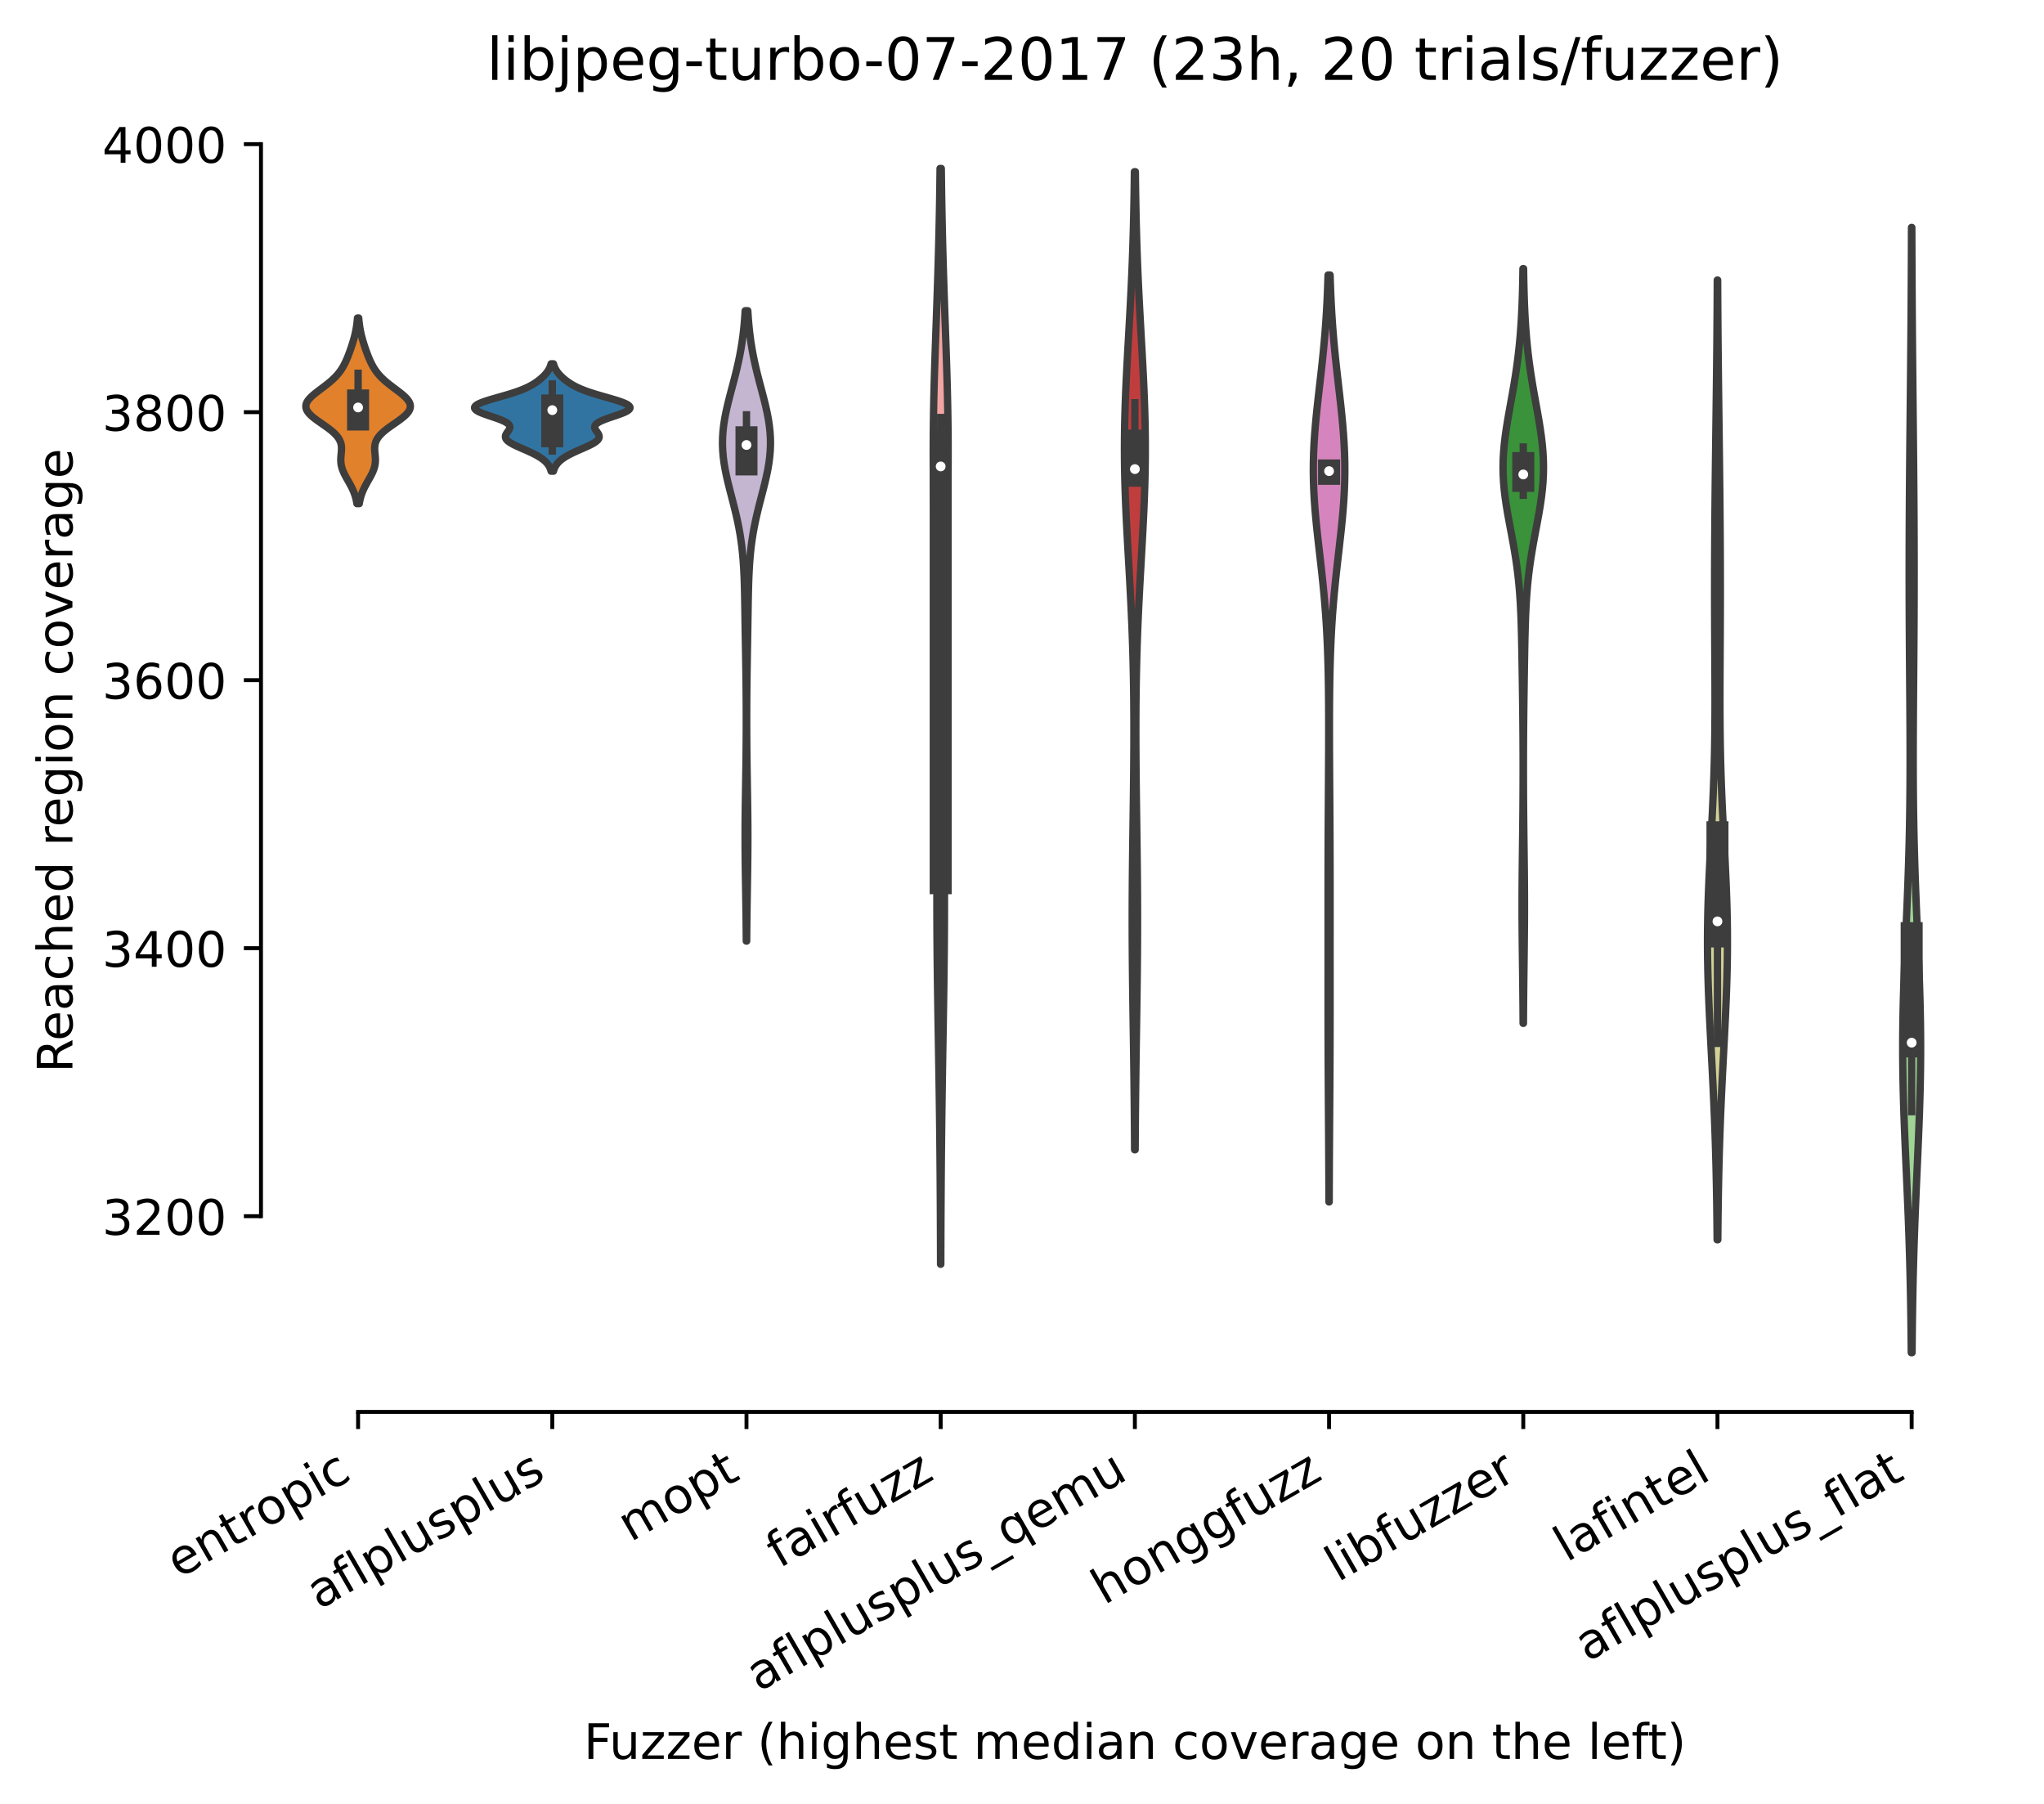 <?xml version="1.0" encoding="utf-8" standalone="no"?>
<!DOCTYPE svg PUBLIC "-//W3C//DTD SVG 1.1//EN"
  "http://www.w3.org/Graphics/SVG/1.1/DTD/svg11.dtd">
<!-- Created with matplotlib (https://matplotlib.org/) -->
<svg height="368.607pt" version="1.1" viewBox="0 0 417.648 368.607" width="417.648pt" xmlns="http://www.w3.org/2000/svg" xmlns:xlink="http://www.w3.org/1999/xlink">
 <defs>
  <style type="text/css">*{stroke-linecap:butt;stroke-linejoin:round;}</style>
 </defs>
 <g id="figure_1">
  <g id="patch_1">
   <path d="M 0 368.607 
L 417.648 368.607 
L 417.648 0 
L 0 0 
z
" style="fill:#ffffff;"/>
  </g>
  <g id="axes_1">
   <g id="patch_2">
    <path d="M 53.328 288.43 
L 410.448 288.43 
L 410.448 22.318 
L 53.328 22.318 
z
" style="fill:#ffffff;"/>
   </g>
   <g id="PolyCollection_1">
    <defs>
     <path d="M 73.411 -265.722 
L 72.926 -265.722 
L 72.86 -266.105 
L 72.782 -266.488 
L 72.689 -266.871 
L 72.58 -267.254 
L 72.455 -267.637 
L 72.313 -268.021 
L 72.155 -268.404 
L 71.98 -268.787 
L 71.791 -269.17 
L 71.59 -269.553 
L 71.379 -269.936 
L 71.162 -270.319 
L 70.944 -270.702 
L 70.729 -271.085 
L 70.523 -271.468 
L 70.329 -271.851 
L 70.153 -272.234 
L 69.998 -272.618 
L 69.869 -273.001 
L 69.768 -273.384 
L 69.695 -273.767 
L 69.65 -274.15 
L 69.631 -274.533 
L 69.635 -274.916 
L 69.657 -275.299 
L 69.69 -275.682 
L 69.727 -276.065 
L 69.759 -276.448 
L 69.779 -276.831 
L 69.775 -277.215 
L 69.741 -277.598 
L 69.667 -277.981 
L 69.547 -278.364 
L 69.376 -278.747 
L 69.148 -279.13 
L 68.862 -279.513 
L 68.519 -279.896 
L 68.121 -280.279 
L 67.674 -280.662 
L 67.183 -281.045 
L 66.66 -281.428 
L 66.115 -281.812 
L 65.561 -282.195 
L 65.014 -282.578 
L 64.487 -282.961 
L 63.995 -283.344 
L 63.554 -283.727 
L 63.176 -284.11 
L 62.872 -284.493 
L 62.652 -284.876 
L 62.522 -285.259 
L 62.485 -285.642 
L 62.541 -286.025 
L 62.688 -286.409 
L 62.919 -286.792 
L 63.227 -287.175 
L 63.6 -287.558 
L 64.026 -287.941 
L 64.493 -288.324 
L 64.987 -288.707 
L 65.495 -289.09 
L 66.007 -289.473 
L 66.511 -289.856 
L 66.998 -290.239 
L 67.462 -290.622 
L 67.898 -291.006 
L 68.303 -291.389 
L 68.676 -291.772 
L 69.016 -292.155 
L 69.325 -292.538 
L 69.606 -292.921 
L 69.86 -293.304 
L 70.092 -293.687 
L 70.303 -294.07 
L 70.498 -294.453 
L 70.679 -294.836 
L 70.849 -295.22 
L 71.01 -295.603 
L 71.163 -295.986 
L 71.309 -296.369 
L 71.451 -296.752 
L 71.588 -297.135 
L 71.721 -297.518 
L 71.849 -297.901 
L 71.973 -298.284 
L 72.092 -298.667 
L 72.206 -299.05 
L 72.314 -299.433 
L 72.416 -299.817 
L 72.511 -300.2 
L 72.599 -300.583 
L 72.68 -300.966 
L 72.753 -301.349 
L 72.819 -301.732 
L 72.877 -302.115 
L 72.928 -302.498 
L 72.972 -302.881 
L 73.01 -303.264 
L 73.042 -303.647 
L 73.295 -303.647 
L 73.295 -303.647 
L 73.326 -303.264 
L 73.364 -302.881 
L 73.408 -302.498 
L 73.459 -302.115 
L 73.518 -301.732 
L 73.583 -301.349 
L 73.656 -300.966 
L 73.737 -300.583 
L 73.825 -300.2 
L 73.921 -299.817 
L 74.022 -299.433 
L 74.131 -299.05 
L 74.244 -298.667 
L 74.363 -298.284 
L 74.487 -297.901 
L 74.616 -297.518 
L 74.748 -297.135 
L 74.885 -296.752 
L 75.027 -296.369 
L 75.174 -295.986 
L 75.327 -295.603 
L 75.487 -295.22 
L 75.657 -294.836 
L 75.838 -294.453 
L 76.033 -294.07 
L 76.245 -293.687 
L 76.476 -293.304 
L 76.73 -292.921 
L 77.011 -292.538 
L 77.32 -292.155 
L 77.66 -291.772 
L 78.033 -291.389 
L 78.438 -291.006 
L 78.874 -290.622 
L 79.338 -290.239 
L 79.826 -289.856 
L 80.329 -289.473 
L 80.841 -289.09 
L 81.349 -288.707 
L 81.844 -288.324 
L 82.31 -287.941 
L 82.737 -287.558 
L 83.109 -287.175 
L 83.417 -286.792 
L 83.648 -286.409 
L 83.795 -286.025 
L 83.852 -285.642 
L 83.815 -285.259 
L 83.684 -284.876 
L 83.464 -284.493 
L 83.161 -284.11 
L 82.782 -283.727 
L 82.341 -283.344 
L 81.85 -282.961 
L 81.323 -282.578 
L 80.775 -282.195 
L 80.222 -281.812 
L 79.677 -281.428 
L 79.153 -281.045 
L 78.663 -280.662 
L 78.215 -280.279 
L 77.817 -279.896 
L 77.474 -279.513 
L 77.188 -279.13 
L 76.961 -278.747 
L 76.789 -278.364 
L 76.669 -277.981 
L 76.595 -277.598 
L 76.561 -277.215 
L 76.558 -276.831 
L 76.577 -276.448 
L 76.609 -276.065 
L 76.646 -275.682 
L 76.679 -275.299 
L 76.701 -274.916 
L 76.705 -274.533 
L 76.686 -274.15 
L 76.642 -273.767 
L 76.569 -273.384 
L 76.467 -273.001 
L 76.338 -272.618 
L 76.184 -272.234 
L 76.008 -271.851 
L 75.814 -271.468 
L 75.607 -271.085 
L 75.392 -270.702 
L 75.174 -270.319 
L 74.957 -269.936 
L 74.747 -269.553 
L 74.545 -269.17 
L 74.356 -268.787 
L 74.182 -268.404 
L 74.023 -268.021 
L 73.881 -267.637 
L 73.756 -267.254 
L 73.647 -266.871 
L 73.554 -266.488 
L 73.476 -266.105 
L 73.411 -265.722 
z
" id="mc2eac29410" style="stroke:#3d3d3d;stroke-width:1.5;"/>
    </defs>
    <g clip-path="url(#p89dc0225c4)">
     <use style="fill:#e1812c;stroke:#3d3d3d;stroke-width:1.5;" x="0" xlink:href="#mc2eac29410" y="368.607"/>
    </g>
   </g>
   <g id="PolyCollection_2">
    <defs>
     <path d="M 113.087 -272.348 
L 112.609 -272.348 
L 112.547 -272.569 
L 112.471 -272.791 
L 112.382 -273.012 
L 112.275 -273.234 
L 112.15 -273.456 
L 112.004 -273.677 
L 111.836 -273.899 
L 111.644 -274.12 
L 111.425 -274.342 
L 111.178 -274.563 
L 110.902 -274.785 
L 110.595 -275.007 
L 110.258 -275.228 
L 109.89 -275.45 
L 109.492 -275.671 
L 109.065 -275.893 
L 108.612 -276.114 
L 108.137 -276.336 
L 107.644 -276.558 
L 107.141 -276.779 
L 106.633 -277.001 
L 106.13 -277.222 
L 105.641 -277.444 
L 105.174 -277.666 
L 104.741 -277.887 
L 104.351 -278.109 
L 104.012 -278.33 
L 103.732 -278.552 
L 103.515 -278.773 
L 103.366 -278.995 
L 103.284 -279.217 
L 103.267 -279.438 
L 103.308 -279.66 
L 103.399 -279.881 
L 103.527 -280.103 
L 103.678 -280.325 
L 103.835 -280.546 
L 103.983 -280.768 
L 104.102 -280.989 
L 104.176 -281.211 
L 104.189 -281.432 
L 104.129 -281.654 
L 103.986 -281.876 
L 103.754 -282.097 
L 103.43 -282.319 
L 103.019 -282.54 
L 102.526 -282.762 
L 101.965 -282.984 
L 101.351 -283.205 
L 100.703 -283.427 
L 100.044 -283.648 
L 99.396 -283.87 
L 98.783 -284.091 
L 98.229 -284.313 
L 97.754 -284.535 
L 97.379 -284.756 
L 97.118 -284.978 
L 96.981 -285.199 
L 96.976 -285.421 
L 97.103 -285.642 
L 97.359 -285.864 
L 97.736 -286.086 
L 98.221 -286.307 
L 98.8 -286.529 
L 99.456 -286.75 
L 100.169 -286.972 
L 100.922 -287.194 
L 101.695 -287.415 
L 102.473 -287.637 
L 103.239 -287.858 
L 103.983 -288.08 
L 104.693 -288.301 
L 105.364 -288.523 
L 105.992 -288.745 
L 106.574 -288.966 
L 107.112 -289.188 
L 107.606 -289.409 
L 108.061 -289.631 
L 108.479 -289.853 
L 108.865 -290.074 
L 109.222 -290.296 
L 109.555 -290.517 
L 109.866 -290.739 
L 110.157 -290.96 
L 110.431 -291.182 
L 110.688 -291.404 
L 110.929 -291.625 
L 111.154 -291.847 
L 111.364 -292.068 
L 111.557 -292.29 
L 111.735 -292.511 
L 111.896 -292.733 
L 112.041 -292.955 
L 112.171 -293.176 
L 112.285 -293.398 
L 112.384 -293.619 
L 112.47 -293.841 
L 112.542 -294.063 
L 112.604 -294.284 
L 113.092 -294.284 
L 113.092 -294.284 
L 113.154 -294.063 
L 113.227 -293.841 
L 113.312 -293.619 
L 113.412 -293.398 
L 113.526 -293.176 
L 113.655 -292.955 
L 113.8 -292.733 
L 113.961 -292.511 
L 114.139 -292.29 
L 114.332 -292.068 
L 114.542 -291.847 
L 114.767 -291.625 
L 115.008 -291.404 
L 115.265 -291.182 
L 115.539 -290.96 
L 115.83 -290.739 
L 116.141 -290.517 
L 116.474 -290.296 
L 116.831 -290.074 
L 117.217 -289.853 
L 117.636 -289.631 
L 118.09 -289.409 
L 118.584 -289.188 
L 119.122 -288.966 
L 119.704 -288.745 
L 120.332 -288.523 
L 121.003 -288.301 
L 121.714 -288.08 
L 122.457 -287.858 
L 123.224 -287.637 
L 124.001 -287.415 
L 124.774 -287.194 
L 125.527 -286.972 
L 126.24 -286.75 
L 126.896 -286.529 
L 127.475 -286.307 
L 127.961 -286.086 
L 128.337 -285.864 
L 128.593 -285.642 
L 128.72 -285.421 
L 128.715 -285.199 
L 128.578 -284.978 
L 128.317 -284.756 
L 127.942 -284.535 
L 127.468 -284.313 
L 126.913 -284.091 
L 126.301 -283.87 
L 125.653 -283.648 
L 124.993 -283.427 
L 124.345 -283.205 
L 123.731 -282.984 
L 123.17 -282.762 
L 122.678 -282.54 
L 122.266 -282.319 
L 121.942 -282.097 
L 121.71 -281.876 
L 121.567 -281.654 
L 121.507 -281.432 
L 121.52 -281.211 
L 121.594 -280.989 
L 121.714 -280.768 
L 121.861 -280.546 
L 122.019 -280.325 
L 122.17 -280.103 
L 122.297 -279.881 
L 122.388 -279.66 
L 122.429 -279.438 
L 122.412 -279.217 
L 122.33 -278.995 
L 122.181 -278.773 
L 121.965 -278.552 
L 121.684 -278.33 
L 121.345 -278.109 
L 120.955 -277.887 
L 120.522 -277.666 
L 120.056 -277.444 
L 119.566 -277.222 
L 119.063 -277.001 
L 118.555 -276.779 
L 118.052 -276.558 
L 117.56 -276.336 
L 117.084 -276.114 
L 116.632 -275.893 
L 116.205 -275.671 
L 115.806 -275.45 
L 115.438 -275.228 
L 115.101 -275.007 
L 114.794 -274.785 
L 114.518 -274.563 
L 114.271 -274.342 
L 114.053 -274.12 
L 113.86 -273.899 
L 113.692 -273.677 
L 113.546 -273.456 
L 113.421 -273.234 
L 113.315 -273.012 
L 113.225 -272.791 
L 113.15 -272.569 
L 113.087 -272.348 
z
" id="md12a2eeec7" style="stroke:#3d3d3d;stroke-width:1.5;"/>
    </defs>
    <g clip-path="url(#p89dc0225c4)">
     <use style="fill:#3274a1;stroke:#3d3d3d;stroke-width:1.5;" x="0" xlink:href="#md12a2eeec7" y="368.607"/>
    </g>
   </g>
   <g id="PolyCollection_3">
    <defs>
     <path d="M 152.567 -176.363 
L 152.489 -176.363 
L 152.479 -177.664 
L 152.467 -178.964 
L 152.453 -180.265 
L 152.437 -181.566 
L 152.419 -182.866 
L 152.4 -184.167 
L 152.38 -185.468 
L 152.358 -186.768 
L 152.337 -188.069 
L 152.317 -189.37 
L 152.297 -190.67 
L 152.28 -191.971 
L 152.265 -193.272 
L 152.254 -194.572 
L 152.246 -195.873 
L 152.243 -197.174 
L 152.243 -198.474 
L 152.248 -199.775 
L 152.257 -201.076 
L 152.269 -202.376 
L 152.285 -203.677 
L 152.303 -204.978 
L 152.323 -206.278 
L 152.343 -207.579 
L 152.364 -208.88 
L 152.385 -210.18 
L 152.404 -211.481 
L 152.422 -212.782 
L 152.438 -214.082 
L 152.452 -215.383 
L 152.464 -216.683 
L 152.472 -217.984 
L 152.479 -219.285 
L 152.482 -220.585 
L 152.483 -221.886 
L 152.481 -223.187 
L 152.476 -224.487 
L 152.469 -225.788 
L 152.458 -227.089 
L 152.446 -228.389 
L 152.431 -229.69 
L 152.413 -230.991 
L 152.394 -232.291 
L 152.374 -233.592 
L 152.352 -234.893 
L 152.33 -236.193 
L 152.307 -237.494 
L 152.285 -238.795 
L 152.264 -240.095 
L 152.243 -241.396 
L 152.223 -242.697 
L 152.203 -243.997 
L 152.181 -245.298 
L 152.158 -246.599 
L 152.13 -247.899 
L 152.095 -249.2 
L 152.051 -250.501 
L 151.994 -251.801 
L 151.92 -253.102 
L 151.826 -254.403 
L 151.709 -255.703 
L 151.565 -257.004 
L 151.392 -258.305 
L 151.188 -259.605 
L 150.952 -260.906 
L 150.688 -262.207 
L 150.396 -263.507 
L 150.082 -264.808 
L 149.752 -266.109 
L 149.414 -267.409 
L 149.078 -268.71 
L 148.754 -270.01 
L 148.452 -271.311 
L 148.184 -272.612 
L 147.959 -273.912 
L 147.786 -275.213 
L 147.673 -276.514 
L 147.623 -277.814 
L 147.64 -279.115 
L 147.721 -280.416 
L 147.865 -281.716 
L 148.065 -283.017 
L 148.314 -284.318 
L 148.602 -285.618 
L 148.92 -286.919 
L 149.256 -288.22 
L 149.601 -289.52 
L 149.945 -290.821 
L 150.279 -292.122 
L 150.596 -293.422 
L 150.891 -294.723 
L 151.159 -296.024 
L 151.399 -297.324 
L 151.609 -298.625 
L 151.791 -299.926 
L 151.944 -301.226 
L 152.072 -302.527 
L 152.177 -303.828 
L 152.261 -305.128 
L 152.795 -305.128 
L 152.795 -305.128 
L 152.88 -303.828 
L 152.984 -302.527 
L 153.112 -301.226 
L 153.266 -299.926 
L 153.447 -298.625 
L 153.657 -297.324 
L 153.897 -296.024 
L 154.166 -294.723 
L 154.46 -293.422 
L 154.777 -292.122 
L 155.111 -290.821 
L 155.455 -289.52 
L 155.8 -288.22 
L 156.137 -286.919 
L 156.454 -285.618 
L 156.743 -284.318 
L 156.991 -283.017 
L 157.191 -281.716 
L 157.335 -280.416 
L 157.417 -279.115 
L 157.433 -277.814 
L 157.383 -276.514 
L 157.27 -275.213 
L 157.097 -273.912 
L 156.873 -272.612 
L 156.604 -271.311 
L 156.303 -270.01 
L 155.978 -268.71 
L 155.642 -267.409 
L 155.304 -266.109 
L 154.974 -264.808 
L 154.66 -263.507 
L 154.369 -262.207 
L 154.104 -260.906 
L 153.869 -259.605 
L 153.665 -258.305 
L 153.491 -257.004 
L 153.347 -255.703 
L 153.23 -254.403 
L 153.136 -253.102 
L 153.062 -251.801 
L 153.005 -250.501 
L 152.961 -249.2 
L 152.926 -247.899 
L 152.899 -246.599 
L 152.875 -245.298 
L 152.854 -243.997 
L 152.833 -242.697 
L 152.813 -241.396 
L 152.792 -240.095 
L 152.771 -238.795 
L 152.749 -237.494 
L 152.727 -236.193 
L 152.704 -234.893 
L 152.683 -233.592 
L 152.662 -232.291 
L 152.643 -230.991 
L 152.626 -229.69 
L 152.611 -228.389 
L 152.598 -227.089 
L 152.588 -225.788 
L 152.58 -224.487 
L 152.575 -223.187 
L 152.573 -221.886 
L 152.574 -220.585 
L 152.578 -219.285 
L 152.584 -217.984 
L 152.593 -216.683 
L 152.604 -215.383 
L 152.618 -214.082 
L 152.634 -212.782 
L 152.652 -211.481 
L 152.672 -210.18 
L 152.692 -208.88 
L 152.713 -207.579 
L 152.734 -206.278 
L 152.753 -204.978 
L 152.771 -203.677 
L 152.787 -202.376 
L 152.799 -201.076 
L 152.808 -199.775 
L 152.813 -198.474 
L 152.814 -197.174 
L 152.81 -195.873 
L 152.802 -194.572 
L 152.791 -193.272 
L 152.776 -191.971 
L 152.759 -190.67 
L 152.74 -189.37 
L 152.719 -188.069 
L 152.698 -186.768 
L 152.677 -185.468 
L 152.656 -184.167 
L 152.637 -182.866 
L 152.619 -181.566 
L 152.603 -180.265 
L 152.589 -178.964 
L 152.577 -177.664 
L 152.567 -176.363 
z
" id="m25e2862331" style="stroke:#3d3d3d;stroke-width:1.5;"/>
    </defs>
    <g clip-path="url(#p89dc0225c4)">
     <use style="fill:#c4b5d0;stroke:#3d3d3d;stroke-width:1.5;" x="0" xlink:href="#m25e2862331" y="368.607"/>
    </g>
   </g>
   <g id="PolyCollection_4">
    <defs>
     <path d="M 192.234 -110.34 
L 192.183 -110.34 
L 192.177 -112.601 
L 192.17 -114.863 
L 192.162 -117.124 
L 192.153 -119.385 
L 192.142 -121.646 
L 192.13 -123.907 
L 192.115 -126.168 
L 192.099 -128.429 
L 192.081 -130.69 
L 192.061 -132.952 
L 192.038 -135.213 
L 192.014 -137.474 
L 191.987 -139.735 
L 191.958 -141.996 
L 191.927 -144.257 
L 191.894 -146.518 
L 191.859 -148.78 
L 191.823 -151.041 
L 191.786 -153.302 
L 191.748 -155.563 
L 191.71 -157.824 
L 191.672 -160.085 
L 191.636 -162.346 
L 191.6 -164.608 
L 191.567 -166.869 
L 191.536 -169.13 
L 191.508 -171.391 
L 191.484 -173.652 
L 191.464 -175.913 
L 191.448 -178.174 
L 191.437 -180.436 
L 191.431 -182.697 
L 191.431 -184.958 
L 191.435 -187.219 
L 191.444 -189.48 
L 191.458 -191.741 
L 191.476 -194.002 
L 191.497 -196.264 
L 191.522 -198.525 
L 191.548 -200.786 
L 191.577 -203.047 
L 191.606 -205.308 
L 191.635 -207.569 
L 191.662 -209.83 
L 191.688 -212.092 
L 191.711 -214.353 
L 191.729 -216.614 
L 191.743 -218.875 
L 191.752 -221.136 
L 191.755 -223.397 
L 191.751 -225.658 
L 191.74 -227.919 
L 191.721 -230.181 
L 191.695 -232.442 
L 191.661 -234.703 
L 191.62 -236.964 
L 191.572 -239.225 
L 191.517 -241.486 
L 191.457 -243.747 
L 191.391 -246.009 
L 191.322 -248.27 
L 191.25 -250.531 
L 191.177 -252.792 
L 191.103 -255.053 
L 191.031 -257.314 
L 190.963 -259.575 
L 190.899 -261.837 
L 190.84 -264.098 
L 190.79 -266.359 
L 190.748 -268.62 
L 190.715 -270.881 
L 190.693 -273.142 
L 190.683 -275.403 
L 190.683 -277.665 
L 190.695 -279.926 
L 190.718 -282.187 
L 190.752 -284.448 
L 190.796 -286.709 
L 190.849 -288.97 
L 190.909 -291.231 
L 190.977 -293.493 
L 191.05 -295.754 
L 191.127 -298.015 
L 191.206 -300.276 
L 191.287 -302.537 
L 191.367 -304.798 
L 191.447 -307.059 
L 191.524 -309.321 
L 191.598 -311.582 
L 191.668 -313.843 
L 191.734 -316.104 
L 191.795 -318.365 
L 191.851 -320.626 
L 191.901 -322.887 
L 191.947 -325.148 
L 191.987 -327.41 
L 192.023 -329.671 
L 192.054 -331.932 
L 192.081 -334.193 
L 192.335 -334.193 
L 192.335 -334.193 
L 192.362 -331.932 
L 192.393 -329.671 
L 192.429 -327.41 
L 192.469 -325.148 
L 192.515 -322.887 
L 192.566 -320.626 
L 192.622 -318.365 
L 192.682 -316.104 
L 192.748 -313.843 
L 192.818 -311.582 
L 192.892 -309.321 
L 192.97 -307.059 
L 193.049 -304.798 
L 193.13 -302.537 
L 193.21 -300.276 
L 193.29 -298.015 
L 193.366 -295.754 
L 193.439 -293.493 
L 193.507 -291.231 
L 193.568 -288.97 
L 193.62 -286.709 
L 193.664 -284.448 
L 193.698 -282.187 
L 193.721 -279.926 
L 193.733 -277.665 
L 193.734 -275.403 
L 193.723 -273.142 
L 193.701 -270.881 
L 193.669 -268.62 
L 193.627 -266.359 
L 193.576 -264.098 
L 193.518 -261.837 
L 193.454 -259.575 
L 193.385 -257.314 
L 193.313 -255.053 
L 193.24 -252.792 
L 193.166 -250.531 
L 193.094 -248.27 
L 193.025 -246.009 
L 192.959 -243.747 
L 192.899 -241.486 
L 192.844 -239.225 
L 192.796 -236.964 
L 192.755 -234.703 
L 192.721 -232.442 
L 192.695 -230.181 
L 192.677 -227.919 
L 192.666 -225.658 
L 192.661 -223.397 
L 192.664 -221.136 
L 192.673 -218.875 
L 192.687 -216.614 
L 192.706 -214.353 
L 192.728 -212.092 
L 192.754 -209.83 
L 192.782 -207.569 
L 192.81 -205.308 
L 192.839 -203.047 
L 192.868 -200.786 
L 192.895 -198.525 
L 192.919 -196.264 
L 192.941 -194.002 
L 192.959 -191.741 
L 192.972 -189.48 
L 192.981 -187.219 
L 192.986 -184.958 
L 192.985 -182.697 
L 192.979 -180.436 
L 192.968 -178.174 
L 192.953 -175.913 
L 192.932 -173.652 
L 192.908 -171.391 
L 192.881 -169.13 
L 192.85 -166.869 
L 192.816 -164.608 
L 192.781 -162.346 
L 192.744 -160.085 
L 192.706 -157.824 
L 192.668 -155.563 
L 192.63 -153.302 
L 192.593 -151.041 
L 192.557 -148.78 
L 192.523 -146.518 
L 192.49 -144.257 
L 192.458 -141.996 
L 192.429 -139.735 
L 192.403 -137.474 
L 192.378 -135.213 
L 192.355 -132.952 
L 192.335 -130.69 
L 192.317 -128.429 
L 192.301 -126.168 
L 192.287 -123.907 
L 192.274 -121.646 
L 192.263 -119.385 
L 192.254 -117.124 
L 192.246 -114.863 
L 192.239 -112.601 
L 192.234 -110.34 
z
" id="m952ab5500a" style="stroke:#3d3d3d;stroke-width:1.5;"/>
    </defs>
    <g clip-path="url(#p89dc0225c4)">
     <use style="fill:#f2a5a3;stroke:#3d3d3d;stroke-width:1.5;" x="0" xlink:href="#m952ab5500a" y="368.607"/>
    </g>
   </g>
   <g id="PolyCollection_5">
    <defs>
     <path d="M 231.946 -133.729 
L 231.83 -133.729 
L 231.818 -135.747 
L 231.804 -137.765 
L 231.788 -139.783 
L 231.77 -141.802 
L 231.75 -143.82 
L 231.729 -145.838 
L 231.705 -147.856 
L 231.679 -149.874 
L 231.652 -151.892 
L 231.623 -153.911 
L 231.594 -155.929 
L 231.564 -157.947 
L 231.533 -159.965 
L 231.503 -161.983 
L 231.474 -164.001 
L 231.447 -166.02 
L 231.421 -168.038 
L 231.399 -170.056 
L 231.379 -172.074 
L 231.363 -174.092 
L 231.351 -176.11 
L 231.343 -178.128 
L 231.339 -180.147 
L 231.34 -182.165 
L 231.346 -184.183 
L 231.356 -186.201 
L 231.37 -188.219 
L 231.387 -190.237 
L 231.408 -192.256 
L 231.431 -194.274 
L 231.457 -196.292 
L 231.484 -198.31 
L 231.512 -200.328 
L 231.539 -202.346 
L 231.567 -204.365 
L 231.592 -206.383 
L 231.616 -208.401 
L 231.638 -210.419 
L 231.656 -212.437 
L 231.67 -214.455 
L 231.68 -216.473 
L 231.685 -218.492 
L 231.685 -220.51 
L 231.678 -222.528 
L 231.665 -224.546 
L 231.645 -226.564 
L 231.618 -228.582 
L 231.582 -230.601 
L 231.539 -232.619 
L 231.487 -234.637 
L 231.426 -236.655 
L 231.357 -238.673 
L 231.28 -240.691 
L 231.194 -242.71 
L 231.101 -244.728 
L 231.001 -246.746 
L 230.895 -248.764 
L 230.785 -250.782 
L 230.672 -252.8 
L 230.557 -254.818 
L 230.443 -256.837 
L 230.331 -258.855 
L 230.223 -260.873 
L 230.122 -262.891 
L 230.03 -264.909 
L 229.948 -266.927 
L 229.879 -268.946 
L 229.823 -270.964 
L 229.783 -272.982 
L 229.758 -275 
L 229.751 -277.018 
L 229.76 -279.036 
L 229.785 -281.055 
L 229.827 -283.073 
L 229.883 -285.091 
L 229.953 -287.109 
L 230.035 -289.127 
L 230.128 -291.145 
L 230.228 -293.163 
L 230.336 -295.182 
L 230.447 -297.2 
L 230.561 -299.218 
L 230.675 -301.236 
L 230.788 -303.254 
L 230.899 -305.272 
L 231.005 -307.291 
L 231.105 -309.309 
L 231.2 -311.327 
L 231.288 -313.345 
L 231.369 -315.363 
L 231.442 -317.381 
L 231.508 -319.4 
L 231.566 -321.418 
L 231.618 -323.436 
L 231.663 -325.454 
L 231.702 -327.472 
L 231.736 -329.49 
L 231.764 -331.508 
L 231.788 -333.527 
L 231.988 -333.527 
L 231.988 -333.527 
L 232.012 -331.508 
L 232.04 -329.49 
L 232.074 -327.472 
L 232.113 -325.454 
L 232.158 -323.436 
L 232.21 -321.418 
L 232.269 -319.4 
L 232.334 -317.381 
L 232.408 -315.363 
L 232.488 -313.345 
L 232.576 -311.327 
L 232.671 -309.309 
L 232.772 -307.291 
L 232.878 -305.272 
L 232.988 -303.254 
L 233.101 -301.236 
L 233.215 -299.218 
L 233.329 -297.2 
L 233.441 -295.182 
L 233.548 -293.163 
L 233.649 -291.145 
L 233.741 -289.127 
L 233.823 -287.109 
L 233.893 -285.091 
L 233.95 -283.073 
L 233.991 -281.055 
L 234.017 -279.036 
L 234.026 -277.018 
L 234.018 -275 
L 233.994 -272.982 
L 233.953 -270.964 
L 233.898 -268.946 
L 233.828 -266.927 
L 233.746 -264.909 
L 233.654 -262.891 
L 233.553 -260.873 
L 233.446 -258.855 
L 233.334 -256.837 
L 233.219 -254.818 
L 233.105 -252.8 
L 232.991 -250.782 
L 232.881 -248.764 
L 232.775 -246.746 
L 232.675 -244.728 
L 232.582 -242.71 
L 232.497 -240.691 
L 232.419 -238.673 
L 232.35 -236.655 
L 232.289 -234.637 
L 232.238 -232.619 
L 232.194 -230.601 
L 232.159 -228.582 
L 232.131 -226.564 
L 232.111 -224.546 
L 232.098 -222.528 
L 232.092 -220.51 
L 232.091 -218.492 
L 232.096 -216.473 
L 232.106 -214.455 
L 232.12 -212.437 
L 232.139 -210.419 
L 232.16 -208.401 
L 232.184 -206.383 
L 232.21 -204.365 
L 232.237 -202.346 
L 232.265 -200.328 
L 232.292 -198.31 
L 232.319 -196.292 
L 232.345 -194.274 
L 232.368 -192.256 
L 232.389 -190.237 
L 232.407 -188.219 
L 232.421 -186.201 
L 232.43 -184.183 
L 232.436 -182.165 
L 232.437 -180.147 
L 232.434 -178.128 
L 232.426 -176.11 
L 232.413 -174.092 
L 232.397 -172.074 
L 232.378 -170.056 
L 232.355 -168.038 
L 232.329 -166.02 
L 232.302 -164.001 
L 232.273 -161.983 
L 232.243 -159.965 
L 232.213 -157.947 
L 232.183 -155.929 
L 232.153 -153.911 
L 232.124 -151.892 
L 232.097 -149.874 
L 232.072 -147.856 
L 232.048 -145.838 
L 232.026 -143.82 
L 232.006 -141.802 
L 231.988 -139.783 
L 231.972 -137.765 
L 231.958 -135.747 
L 231.946 -133.729 
z
" id="md6b1b00d36" style="stroke:#3d3d3d;stroke-width:1.5;"/>
    </defs>
    <g clip-path="url(#p89dc0225c4)">
     <use style="fill:#c03d3e;stroke:#3d3d3d;stroke-width:1.5;" x="0" xlink:href="#md6b1b00d36" y="368.607"/>
    </g>
   </g>
   <g id="PolyCollection_6">
    <defs>
     <path d="M 271.593 -123.067 
L 271.544 -123.067 
L 271.538 -124.98 
L 271.531 -126.893 
L 271.523 -128.805 
L 271.514 -130.718 
L 271.503 -132.631 
L 271.492 -134.544 
L 271.481 -136.457 
L 271.468 -138.369 
L 271.455 -140.282 
L 271.442 -142.195 
L 271.43 -144.108 
L 271.418 -146.02 
L 271.406 -147.933 
L 271.396 -149.846 
L 271.387 -151.759 
L 271.379 -153.672 
L 271.373 -155.584 
L 271.368 -157.497 
L 271.364 -159.41 
L 271.362 -161.323 
L 271.361 -163.235 
L 271.361 -165.148 
L 271.361 -167.061 
L 271.362 -168.974 
L 271.363 -170.887 
L 271.363 -172.799 
L 271.363 -174.712 
L 271.363 -176.625 
L 271.363 -178.538 
L 271.362 -180.45 
L 271.361 -182.363 
L 271.361 -184.276 
L 271.361 -186.189 
L 271.362 -188.102 
L 271.364 -190.014 
L 271.368 -191.927 
L 271.372 -193.84 
L 271.378 -195.753 
L 271.386 -197.665 
L 271.395 -199.578 
L 271.405 -201.491 
L 271.416 -203.404 
L 271.428 -205.316 
L 271.44 -207.229 
L 271.452 -209.142 
L 271.463 -211.055 
L 271.473 -212.968 
L 271.482 -214.88 
L 271.489 -216.793 
L 271.493 -218.706 
L 271.493 -220.619 
L 271.49 -222.531 
L 271.481 -224.444 
L 271.466 -226.357 
L 271.444 -228.27 
L 271.414 -230.183 
L 271.373 -232.095 
L 271.32 -234.008 
L 271.254 -235.921 
L 271.173 -237.834 
L 271.076 -239.746 
L 270.961 -241.659 
L 270.828 -243.572 
L 270.676 -245.485 
L 270.507 -247.398 
L 270.32 -249.31 
L 270.12 -251.223 
L 269.908 -253.136 
L 269.69 -255.049 
L 269.469 -256.961 
L 269.253 -258.874 
L 269.046 -260.787 
L 268.856 -262.7 
L 268.688 -264.613 
L 268.549 -266.525 
L 268.442 -268.438 
L 268.373 -270.351 
L 268.344 -272.264 
L 268.356 -274.176 
L 268.408 -276.089 
L 268.498 -278.002 
L 268.624 -279.915 
L 268.78 -281.828 
L 268.961 -283.74 
L 269.161 -285.653 
L 269.373 -287.566 
L 269.593 -289.479 
L 269.812 -291.391 
L 270.027 -293.304 
L 270.233 -295.217 
L 270.426 -297.13 
L 270.603 -299.043 
L 270.763 -300.955 
L 270.905 -302.868 
L 271.029 -304.781 
L 271.135 -306.694 
L 271.224 -308.606 
L 271.299 -310.519 
L 271.36 -312.432 
L 271.776 -312.432 
L 271.776 -312.432 
L 271.837 -310.519 
L 271.912 -308.606 
L 272.002 -306.694 
L 272.108 -304.781 
L 272.231 -302.868 
L 272.373 -300.955 
L 272.533 -299.043 
L 272.711 -297.13 
L 272.903 -295.217 
L 273.109 -293.304 
L 273.324 -291.391 
L 273.544 -289.479 
L 273.763 -287.566 
L 273.976 -285.653 
L 274.176 -283.74 
L 274.357 -281.828 
L 274.513 -279.915 
L 274.638 -278.002 
L 274.729 -276.089 
L 274.781 -274.176 
L 274.792 -272.264 
L 274.763 -270.351 
L 274.694 -268.438 
L 274.588 -266.525 
L 274.448 -264.613 
L 274.28 -262.7 
L 274.09 -260.787 
L 273.883 -258.874 
L 273.667 -256.961 
L 273.446 -255.049 
L 273.228 -253.136 
L 273.016 -251.223 
L 272.816 -249.31 
L 272.63 -247.398 
L 272.46 -245.485 
L 272.308 -243.572 
L 272.175 -241.659 
L 272.06 -239.746 
L 271.963 -237.834 
L 271.882 -235.921 
L 271.816 -234.008 
L 271.763 -232.095 
L 271.722 -230.183 
L 271.692 -228.27 
L 271.67 -226.357 
L 271.655 -224.444 
L 271.646 -222.531 
L 271.643 -220.619 
L 271.644 -218.706 
L 271.647 -216.793 
L 271.654 -214.88 
L 271.663 -212.968 
L 271.673 -211.055 
L 271.684 -209.142 
L 271.696 -207.229 
L 271.708 -205.316 
L 271.72 -203.404 
L 271.731 -201.491 
L 271.741 -199.578 
L 271.75 -197.665 
L 271.758 -195.753 
L 271.764 -193.84 
L 271.769 -191.927 
L 271.772 -190.014 
L 271.774 -188.102 
L 271.775 -186.189 
L 271.775 -184.276 
L 271.775 -182.363 
L 271.774 -180.45 
L 271.774 -178.538 
L 271.773 -176.625 
L 271.773 -174.712 
L 271.773 -172.799 
L 271.774 -170.887 
L 271.774 -168.974 
L 271.775 -167.061 
L 271.775 -165.148 
L 271.775 -163.235 
L 271.774 -161.323 
L 271.772 -159.41 
L 271.768 -157.497 
L 271.764 -155.584 
L 271.757 -153.672 
L 271.75 -151.759 
L 271.741 -149.846 
L 271.73 -147.933 
L 271.719 -146.02 
L 271.706 -144.108 
L 271.694 -142.195 
L 271.681 -140.282 
L 271.668 -138.369 
L 271.656 -136.457 
L 271.644 -134.544 
L 271.633 -132.631 
L 271.623 -130.718 
L 271.614 -128.805 
L 271.606 -126.893 
L 271.599 -124.98 
L 271.593 -123.067 
z
" id="mc2e1b34851" style="stroke:#3d3d3d;stroke-width:1.5;"/>
    </defs>
    <g clip-path="url(#p89dc0225c4)">
     <use style="fill:#d684bd;stroke:#3d3d3d;stroke-width:1.5;" x="0" xlink:href="#mc2e1b34851" y="368.607"/>
    </g>
   </g>
   <g id="PolyCollection_7">
    <defs>
     <path d="M 311.282 -159.55 
L 311.214 -159.55 
L 311.204 -161.107 
L 311.193 -162.664 
L 311.179 -164.222 
L 311.164 -165.779 
L 311.147 -167.336 
L 311.129 -168.894 
L 311.11 -170.451 
L 311.09 -172.009 
L 311.071 -173.566 
L 311.052 -175.123 
L 311.035 -176.681 
L 311.02 -178.238 
L 311.009 -179.795 
L 311.001 -181.353 
L 310.997 -182.91 
L 310.997 -184.467 
L 311.001 -186.025 
L 311.009 -187.582 
L 311.021 -189.14 
L 311.035 -190.697 
L 311.052 -192.254 
L 311.071 -193.812 
L 311.09 -195.369 
L 311.11 -196.926 
L 311.129 -198.484 
L 311.147 -200.041 
L 311.163 -201.598 
L 311.177 -203.156 
L 311.189 -204.713 
L 311.199 -206.271 
L 311.206 -207.828 
L 311.211 -209.385 
L 311.213 -210.943 
L 311.213 -212.5 
L 311.21 -214.057 
L 311.205 -215.615 
L 311.197 -217.172 
L 311.187 -218.73 
L 311.174 -220.287 
L 311.159 -221.844 
L 311.142 -223.402 
L 311.123 -224.959 
L 311.102 -226.516 
L 311.08 -228.074 
L 311.057 -229.631 
L 311.033 -231.188 
L 311.008 -232.746 
L 310.982 -234.303 
L 310.954 -235.861 
L 310.924 -237.418 
L 310.889 -238.975 
L 310.847 -240.533 
L 310.796 -242.09 
L 310.734 -243.647 
L 310.655 -245.205 
L 310.558 -246.762 
L 310.439 -248.319 
L 310.294 -249.877 
L 310.123 -251.434 
L 309.923 -252.992 
L 309.697 -254.549 
L 309.445 -256.106 
L 309.173 -257.664 
L 308.886 -259.221 
L 308.592 -260.778 
L 308.3 -262.336 
L 308.02 -263.893 
L 307.763 -265.45 
L 307.537 -267.008 
L 307.353 -268.565 
L 307.218 -270.123 
L 307.136 -271.68 
L 307.112 -273.237 
L 307.146 -274.795 
L 307.234 -276.352 
L 307.374 -277.909 
L 307.558 -279.467 
L 307.779 -281.024 
L 308.029 -282.582 
L 308.297 -284.139 
L 308.576 -285.696 
L 308.858 -287.254 
L 309.134 -288.811 
L 309.4 -290.368 
L 309.65 -291.926 
L 309.881 -293.483 
L 310.092 -295.04 
L 310.28 -296.598 
L 310.447 -298.155 
L 310.591 -299.713 
L 310.716 -301.27 
L 310.821 -302.827 
L 310.909 -304.385 
L 310.982 -305.942 
L 311.042 -307.499 
L 311.09 -309.057 
L 311.128 -310.614 
L 311.158 -312.171 
L 311.182 -313.729 
L 311.315 -313.729 
L 311.315 -313.729 
L 311.338 -312.171 
L 311.368 -310.614 
L 311.406 -309.057 
L 311.454 -307.499 
L 311.514 -305.942 
L 311.587 -304.385 
L 311.675 -302.827 
L 311.78 -301.27 
L 311.905 -299.713 
L 312.05 -298.155 
L 312.216 -296.598 
L 312.404 -295.04 
L 312.615 -293.483 
L 312.846 -291.926 
L 313.097 -290.368 
L 313.362 -288.811 
L 313.639 -287.254 
L 313.92 -285.696 
L 314.199 -284.139 
L 314.468 -282.582 
L 314.717 -281.024 
L 314.938 -279.467 
L 315.122 -277.909 
L 315.262 -276.352 
L 315.351 -274.795 
L 315.384 -273.237 
L 315.36 -271.68 
L 315.279 -270.123 
L 315.143 -268.565 
L 314.959 -267.008 
L 314.734 -265.45 
L 314.476 -263.893 
L 314.196 -262.336 
L 313.904 -260.778 
L 313.61 -259.221 
L 313.323 -257.664 
L 313.051 -256.106 
L 312.8 -254.549 
L 312.573 -252.992 
L 312.374 -251.434 
L 312.202 -249.877 
L 312.058 -248.319 
L 311.938 -246.762 
L 311.841 -245.205 
L 311.763 -243.647 
L 311.7 -242.09 
L 311.649 -240.533 
L 311.608 -238.975 
L 311.572 -237.418 
L 311.542 -235.861 
L 311.514 -234.303 
L 311.488 -232.746 
L 311.463 -231.188 
L 311.439 -229.631 
L 311.416 -228.074 
L 311.394 -226.516 
L 311.373 -224.959 
L 311.354 -223.402 
L 311.337 -221.844 
L 311.322 -220.287 
L 311.309 -218.73 
L 311.299 -217.172 
L 311.291 -215.615 
L 311.286 -214.057 
L 311.283 -212.5 
L 311.283 -210.943 
L 311.285 -209.385 
L 311.29 -207.828 
L 311.297 -206.271 
L 311.307 -204.713 
L 311.319 -203.156 
L 311.333 -201.598 
L 311.35 -200.041 
L 311.367 -198.484 
L 311.386 -196.926 
L 311.406 -195.369 
L 311.425 -193.812 
L 311.444 -192.254 
L 311.461 -190.697 
L 311.476 -189.14 
L 311.487 -187.582 
L 311.495 -186.025 
L 311.5 -184.467 
L 311.5 -182.91 
L 311.496 -181.353 
L 311.488 -179.795 
L 311.476 -178.238 
L 311.461 -176.681 
L 311.444 -175.123 
L 311.426 -173.566 
L 311.406 -172.009 
L 311.386 -170.451 
L 311.367 -168.894 
L 311.349 -167.336 
L 311.332 -165.779 
L 311.317 -164.222 
L 311.303 -162.664 
L 311.292 -161.107 
L 311.282 -159.55 
z
" id="ma0c702262b" style="stroke:#3d3d3d;stroke-width:1.5;"/>
    </defs>
    <g clip-path="url(#p89dc0225c4)">
     <use style="fill:#3a923a;stroke:#3d3d3d;stroke-width:1.5;" x="0" xlink:href="#ma0c702262b" y="368.607"/>
    </g>
   </g>
   <g id="PolyCollection_8">
    <defs>
     <path d="M 351 -115.341 
L 350.856 -115.341 
L 350.839 -117.321 
L 350.819 -119.302 
L 350.795 -121.282 
L 350.766 -123.262 
L 350.734 -125.243 
L 350.696 -127.223 
L 350.654 -129.203 
L 350.605 -131.184 
L 350.551 -133.164 
L 350.491 -135.145 
L 350.425 -137.125 
L 350.353 -139.105 
L 350.274 -141.086 
L 350.19 -143.066 
L 350.101 -145.046 
L 350.007 -147.027 
L 349.909 -149.007 
L 349.807 -150.988 
L 349.704 -152.968 
L 349.601 -154.948 
L 349.498 -156.929 
L 349.398 -158.909 
L 349.302 -160.889 
L 349.212 -162.87 
L 349.13 -164.85 
L 349.058 -166.831 
L 348.996 -168.811 
L 348.948 -170.791 
L 348.913 -172.772 
L 348.893 -174.752 
L 348.889 -176.732 
L 348.901 -178.713 
L 348.929 -180.693 
L 348.971 -182.674 
L 349.028 -184.654 
L 349.098 -186.634 
L 349.179 -188.615 
L 349.269 -190.595 
L 349.366 -192.575 
L 349.468 -194.556 
L 349.573 -196.536 
L 349.677 -198.517 
L 349.78 -200.497 
L 349.878 -202.477 
L 349.971 -204.458 
L 350.057 -206.438 
L 350.134 -208.418 
L 350.202 -210.399 
L 350.261 -212.379 
L 350.31 -214.36 
L 350.349 -216.34 
L 350.378 -218.32 
L 350.399 -220.301 
L 350.413 -222.281 
L 350.419 -224.261 
L 350.42 -226.242 
L 350.417 -228.222 
L 350.41 -230.203 
L 350.4 -232.183 
L 350.39 -234.163 
L 350.378 -236.144 
L 350.368 -238.124 
L 350.358 -240.104 
L 350.35 -242.085 
L 350.344 -244.065 
L 350.34 -246.046 
L 350.338 -248.026 
L 350.34 -250.006 
L 350.343 -251.987 
L 350.349 -253.967 
L 350.358 -255.947 
L 350.368 -257.928 
L 350.381 -259.908 
L 350.395 -261.889 
L 350.411 -263.869 
L 350.429 -265.849 
L 350.448 -267.83 
L 350.469 -269.81 
L 350.491 -271.79 
L 350.514 -273.771 
L 350.537 -275.751 
L 350.562 -277.732 
L 350.587 -279.712 
L 350.612 -281.692 
L 350.637 -283.673 
L 350.662 -285.653 
L 350.687 -287.633 
L 350.711 -289.614 
L 350.734 -291.594 
L 350.756 -293.575 
L 350.777 -295.555 
L 350.796 -297.535 
L 350.814 -299.516 
L 350.83 -301.496 
L 350.845 -303.476 
L 350.858 -305.457 
L 350.87 -307.437 
L 350.88 -309.417 
L 350.888 -311.398 
L 350.968 -311.398 
L 350.968 -311.398 
L 350.977 -309.417 
L 350.987 -307.437 
L 350.998 -305.457 
L 351.011 -303.476 
L 351.026 -301.496 
L 351.042 -299.516 
L 351.06 -297.535 
L 351.08 -295.555 
L 351.1 -293.575 
L 351.122 -291.594 
L 351.145 -289.614 
L 351.169 -287.633 
L 351.194 -285.653 
L 351.219 -283.673 
L 351.244 -281.692 
L 351.27 -279.712 
L 351.294 -277.732 
L 351.319 -275.751 
L 351.343 -273.771 
L 351.365 -271.79 
L 351.387 -269.81 
L 351.408 -267.83 
L 351.427 -265.849 
L 351.445 -263.869 
L 351.461 -261.889 
L 351.476 -259.908 
L 351.488 -257.928 
L 351.499 -255.947 
L 351.507 -253.967 
L 351.513 -251.987 
L 351.517 -250.006 
L 351.518 -248.026 
L 351.516 -246.046 
L 351.513 -244.065 
L 351.506 -242.085 
L 351.498 -240.104 
L 351.489 -238.124 
L 351.478 -236.144 
L 351.467 -234.163 
L 351.456 -232.183 
L 351.447 -230.203 
L 351.44 -228.222 
L 351.436 -226.242 
L 351.437 -224.261 
L 351.443 -222.281 
L 351.457 -220.301 
L 351.478 -218.32 
L 351.508 -216.34 
L 351.547 -214.36 
L 351.595 -212.379 
L 351.654 -210.399 
L 351.722 -208.418 
L 351.799 -206.438 
L 351.885 -204.458 
L 351.978 -202.477 
L 352.076 -200.497 
L 352.179 -198.517 
L 352.284 -196.536 
L 352.388 -194.556 
L 352.49 -192.575 
L 352.587 -190.595 
L 352.677 -188.615 
L 352.758 -186.634 
L 352.828 -184.654 
L 352.885 -182.674 
L 352.927 -180.693 
L 352.955 -178.713 
L 352.967 -176.732 
L 352.963 -174.752 
L 352.943 -172.772 
L 352.909 -170.791 
L 352.86 -168.811 
L 352.799 -166.831 
L 352.726 -164.85 
L 352.644 -162.87 
L 352.554 -160.889 
L 352.458 -158.909 
L 352.358 -156.929 
L 352.255 -154.948 
L 352.152 -152.968 
L 352.049 -150.988 
L 351.948 -149.007 
L 351.85 -147.027 
L 351.756 -145.046 
L 351.666 -143.066 
L 351.582 -141.086 
L 351.504 -139.105 
L 351.431 -137.125 
L 351.365 -135.145 
L 351.305 -133.164 
L 351.251 -131.184 
L 351.203 -129.203 
L 351.16 -127.223 
L 351.122 -125.243 
L 351.09 -123.262 
L 351.062 -121.282 
L 351.037 -119.302 
L 351.017 -117.321 
L 351 -115.341 
z
" id="m6fbfce0016" style="stroke:#3d3d3d;stroke-width:1.5;"/>
    </defs>
    <g clip-path="url(#p89dc0225c4)">
     <use style="fill:#d1d197;stroke:#3d3d3d;stroke-width:1.5;" x="0" xlink:href="#m6fbfce0016" y="368.607"/>
    </g>
   </g>
   <g id="PolyCollection_9">
    <defs>
     <path d="M 390.69 -92.273 
L 390.526 -92.273 
L 390.506 -94.595 
L 390.481 -96.917 
L 390.451 -99.239 
L 390.416 -101.561 
L 390.375 -103.883 
L 390.328 -106.205 
L 390.275 -108.527 
L 390.214 -110.849 
L 390.146 -113.171 
L 390.072 -115.493 
L 389.99 -117.815 
L 389.902 -120.136 
L 389.809 -122.458 
L 389.711 -124.78 
L 389.61 -127.102 
L 389.507 -129.424 
L 389.403 -131.746 
L 389.302 -134.068 
L 389.204 -136.39 
L 389.111 -138.712 
L 389.026 -141.034 
L 388.951 -143.356 
L 388.888 -145.678 
L 388.837 -148 
L 388.8 -150.322 
L 388.779 -152.644 
L 388.774 -154.966 
L 388.784 -157.288 
L 388.81 -159.61 
L 388.851 -161.932 
L 388.906 -164.254 
L 388.973 -166.576 
L 389.051 -168.897 
L 389.137 -171.219 
L 389.231 -173.541 
L 389.328 -175.863 
L 389.428 -178.185 
L 389.528 -180.507 
L 389.627 -182.829 
L 389.722 -185.151 
L 389.812 -187.473 
L 389.896 -189.795 
L 389.973 -192.117 
L 390.041 -194.439 
L 390.102 -196.761 
L 390.153 -199.083 
L 390.195 -201.405 
L 390.229 -203.727 
L 390.255 -206.049 
L 390.273 -208.371 
L 390.284 -210.693 
L 390.288 -213.015 
L 390.287 -215.336 
L 390.281 -217.658 
L 390.271 -219.98 
L 390.257 -222.302 
L 390.242 -224.624 
L 390.224 -226.946 
L 390.206 -229.268 
L 390.188 -231.59 
L 390.17 -233.912 
L 390.153 -236.234 
L 390.138 -238.556 
L 390.124 -240.878 
L 390.113 -243.2 
L 390.104 -245.522 
L 390.098 -247.844 
L 390.095 -250.166 
L 390.095 -252.488 
L 390.097 -254.81 
L 390.102 -257.132 
L 390.11 -259.454 
L 390.12 -261.776 
L 390.133 -264.097 
L 390.148 -266.419 
L 390.165 -268.741 
L 390.183 -271.063 
L 390.203 -273.385 
L 390.224 -275.707 
L 390.247 -278.029 
L 390.27 -280.351 
L 390.293 -282.673 
L 390.316 -284.995 
L 390.34 -287.317 
L 390.363 -289.639 
L 390.385 -291.961 
L 390.407 -294.283 
L 390.428 -296.605 
L 390.448 -298.927 
L 390.467 -301.249 
L 390.484 -303.571 
L 390.5 -305.893 
L 390.515 -308.215 
L 390.528 -310.537 
L 390.54 -312.858 
L 390.551 -315.18 
L 390.56 -317.502 
L 390.568 -319.824 
L 390.575 -322.146 
L 390.641 -322.146 
L 390.641 -322.146 
L 390.648 -319.824 
L 390.656 -317.502 
L 390.665 -315.18 
L 390.676 -312.858 
L 390.688 -310.537 
L 390.701 -308.215 
L 390.716 -305.893 
L 390.732 -303.571 
L 390.749 -301.249 
L 390.768 -298.927 
L 390.788 -296.605 
L 390.809 -294.283 
L 390.831 -291.961 
L 390.853 -289.639 
L 390.876 -287.317 
L 390.9 -284.995 
L 390.923 -282.673 
L 390.947 -280.351 
L 390.97 -278.029 
L 390.992 -275.707 
L 391.013 -273.385 
L 391.033 -271.063 
L 391.052 -268.741 
L 391.068 -266.419 
L 391.083 -264.097 
L 391.096 -261.776 
L 391.106 -259.454 
L 391.114 -257.132 
L 391.119 -254.81 
L 391.122 -252.488 
L 391.121 -250.166 
L 391.118 -247.844 
L 391.112 -245.522 
L 391.103 -243.2 
L 391.092 -240.878 
L 391.078 -238.556 
L 391.063 -236.234 
L 391.046 -233.912 
L 391.028 -231.59 
L 391.01 -229.268 
L 390.992 -226.946 
L 390.975 -224.624 
L 390.959 -222.302 
L 390.946 -219.98 
L 390.935 -217.658 
L 390.929 -215.336 
L 390.928 -213.015 
L 390.932 -210.693 
L 390.943 -208.371 
L 390.961 -206.049 
L 390.987 -203.727 
L 391.021 -201.405 
L 391.063 -199.083 
L 391.115 -196.761 
L 391.175 -194.439 
L 391.243 -192.117 
L 391.32 -189.795 
L 391.404 -187.473 
L 391.494 -185.151 
L 391.589 -182.829 
L 391.688 -180.507 
L 391.788 -178.185 
L 391.888 -175.863 
L 391.986 -173.541 
L 392.079 -171.219 
L 392.165 -168.897 
L 392.243 -166.576 
L 392.31 -164.254 
L 392.365 -161.932 
L 392.406 -159.61 
L 392.432 -157.288 
L 392.442 -154.966 
L 392.437 -152.644 
L 392.416 -150.322 
L 392.379 -148 
L 392.329 -145.678 
L 392.265 -143.356 
L 392.19 -141.034 
L 392.105 -138.712 
L 392.013 -136.39 
L 391.915 -134.068 
L 391.813 -131.746 
L 391.709 -129.424 
L 391.606 -127.102 
L 391.505 -124.78 
L 391.407 -122.458 
L 391.314 -120.136 
L 391.226 -117.815 
L 391.145 -115.493 
L 391.07 -113.171 
L 391.002 -110.849 
L 390.942 -108.527 
L 390.888 -106.205 
L 390.841 -103.883 
L 390.8 -101.561 
L 390.765 -99.239 
L 390.735 -96.917 
L 390.711 -94.595 
L 390.69 -92.273 
z
" id="m18d4748250" style="stroke:#3d3d3d;stroke-width:1.5;"/>
    </defs>
    <g clip-path="url(#p89dc0225c4)">
     <use style="fill:#9fd495;stroke:#3d3d3d;stroke-width:1.5;" x="0" xlink:href="#m18d4748250" y="368.607"/>
    </g>
   </g>
   <g id="matplotlib.axis_1">
    <g id="xtick_1">
     <g id="line2d_1">
      <defs>
       <path d="M 0 0 
L 0 3.5 
" id="m3bcec5d6e3" style="stroke:#000000;stroke-width:0.8;"/>
      </defs>
      <g>
       <use style="stroke:#000000;stroke-width:0.8;" x="73.168" xlink:href="#m3bcec5d6e3" y="288.43"/>
      </g>
     </g>
     <g id="text_1">
      <!-- entropic -->
      <g transform="translate(36.586 322.531)rotate(-30)scale(0.1 -0.1)">
       <defs>
        <path d="M 56.203 29.594 
L 56.203 25.203 
L 14.891 25.203 
Q 15.484 15.922 20.484 11.062 
Q 25.484 6.203 34.422 6.203 
Q 39.594 6.203 44.453 7.469 
Q 49.312 8.734 54.109 11.281 
L 54.109 2.781 
Q 49.266 0.734 44.188 -0.344 
Q 39.109 -1.422 33.891 -1.422 
Q 20.797 -1.422 13.156 6.188 
Q 5.516 13.812 5.516 26.812 
Q 5.516 40.234 12.766 48.109 
Q 20.016 56 32.328 56 
Q 43.359 56 49.781 48.891 
Q 56.203 41.797 56.203 29.594 
z
M 47.219 32.234 
Q 47.125 39.594 43.094 43.984 
Q 39.062 48.391 32.422 48.391 
Q 24.906 48.391 20.391 44.141 
Q 15.875 39.891 15.188 32.172 
z
" id="DejaVuSans-101"/>
        <path d="M 54.891 33.016 
L 54.891 0 
L 45.906 0 
L 45.906 32.719 
Q 45.906 40.484 42.875 44.328 
Q 39.844 48.188 33.797 48.188 
Q 26.516 48.188 22.312 43.547 
Q 18.109 38.922 18.109 30.906 
L 18.109 0 
L 9.078 0 
L 9.078 54.688 
L 18.109 54.688 
L 18.109 46.188 
Q 21.344 51.125 25.703 53.562 
Q 30.078 56 35.797 56 
Q 45.219 56 50.047 50.172 
Q 54.891 44.344 54.891 33.016 
z
" id="DejaVuSans-110"/>
        <path d="M 18.312 70.219 
L 18.312 54.688 
L 36.812 54.688 
L 36.812 47.703 
L 18.312 47.703 
L 18.312 18.016 
Q 18.312 11.328 20.141 9.422 
Q 21.969 7.516 27.594 7.516 
L 36.812 7.516 
L 36.812 0 
L 27.594 0 
Q 17.188 0 13.234 3.875 
Q 9.281 7.766 9.281 18.016 
L 9.281 47.703 
L 2.688 47.703 
L 2.688 54.688 
L 9.281 54.688 
L 9.281 70.219 
z
" id="DejaVuSans-116"/>
        <path d="M 41.109 46.297 
Q 39.594 47.172 37.812 47.578 
Q 36.031 48 33.891 48 
Q 26.266 48 22.188 43.047 
Q 18.109 38.094 18.109 28.812 
L 18.109 0 
L 9.078 0 
L 9.078 54.688 
L 18.109 54.688 
L 18.109 46.188 
Q 20.953 51.172 25.484 53.578 
Q 30.031 56 36.531 56 
Q 37.453 56 38.578 55.875 
Q 39.703 55.766 41.062 55.516 
z
" id="DejaVuSans-114"/>
        <path d="M 30.609 48.391 
Q 23.391 48.391 19.188 42.75 
Q 14.984 37.109 14.984 27.297 
Q 14.984 17.484 19.156 11.844 
Q 23.344 6.203 30.609 6.203 
Q 37.797 6.203 41.984 11.859 
Q 46.188 17.531 46.188 27.297 
Q 46.188 37.016 41.984 42.703 
Q 37.797 48.391 30.609 48.391 
z
M 30.609 56 
Q 42.328 56 49.016 48.375 
Q 55.719 40.766 55.719 27.297 
Q 55.719 13.875 49.016 6.219 
Q 42.328 -1.422 30.609 -1.422 
Q 18.844 -1.422 12.172 6.219 
Q 5.516 13.875 5.516 27.297 
Q 5.516 40.766 12.172 48.375 
Q 18.844 56 30.609 56 
z
" id="DejaVuSans-111"/>
        <path d="M 18.109 8.203 
L 18.109 -20.797 
L 9.078 -20.797 
L 9.078 54.688 
L 18.109 54.688 
L 18.109 46.391 
Q 20.953 51.266 25.266 53.625 
Q 29.594 56 35.594 56 
Q 45.562 56 51.781 48.094 
Q 58.016 40.188 58.016 27.297 
Q 58.016 14.406 51.781 6.484 
Q 45.562 -1.422 35.594 -1.422 
Q 29.594 -1.422 25.266 0.953 
Q 20.953 3.328 18.109 8.203 
z
M 48.688 27.297 
Q 48.688 37.203 44.609 42.844 
Q 40.531 48.484 33.406 48.484 
Q 26.266 48.484 22.188 42.844 
Q 18.109 37.203 18.109 27.297 
Q 18.109 17.391 22.188 11.75 
Q 26.266 6.109 33.406 6.109 
Q 40.531 6.109 44.609 11.75 
Q 48.688 17.391 48.688 27.297 
z
" id="DejaVuSans-112"/>
        <path d="M 9.422 54.688 
L 18.406 54.688 
L 18.406 0 
L 9.422 0 
z
M 9.422 75.984 
L 18.406 75.984 
L 18.406 64.594 
L 9.422 64.594 
z
" id="DejaVuSans-105"/>
        <path d="M 48.781 52.594 
L 48.781 44.188 
Q 44.969 46.297 41.141 47.344 
Q 37.312 48.391 33.406 48.391 
Q 24.656 48.391 19.812 42.844 
Q 14.984 37.312 14.984 27.297 
Q 14.984 17.281 19.812 11.734 
Q 24.656 6.203 33.406 6.203 
Q 37.312 6.203 41.141 7.25 
Q 44.969 8.297 48.781 10.406 
L 48.781 2.094 
Q 45.016 0.344 40.984 -0.531 
Q 36.969 -1.422 32.422 -1.422 
Q 20.062 -1.422 12.781 6.344 
Q 5.516 14.109 5.516 27.297 
Q 5.516 40.672 12.859 48.328 
Q 20.219 56 33.016 56 
Q 37.156 56 41.109 55.141 
Q 45.062 54.297 48.781 52.594 
z
" id="DejaVuSans-99"/>
       </defs>
       <use xlink:href="#DejaVuSans-101"/>
       <use x="61.523" xlink:href="#DejaVuSans-110"/>
       <use x="124.902" xlink:href="#DejaVuSans-116"/>
       <use x="164.111" xlink:href="#DejaVuSans-114"/>
       <use x="202.975" xlink:href="#DejaVuSans-111"/>
       <use x="264.156" xlink:href="#DejaVuSans-112"/>
       <use x="327.633" xlink:href="#DejaVuSans-105"/>
       <use x="355.416" xlink:href="#DejaVuSans-99"/>
      </g>
     </g>
    </g>
    <g id="xtick_2">
     <g id="line2d_2">
      <g>
       <use style="stroke:#000000;stroke-width:0.8;" x="112.848" xlink:href="#m3bcec5d6e3" y="288.43"/>
      </g>
     </g>
     <g id="text_2">
      <!-- aflplusplus -->
      <g transform="translate(65.239 328.897)rotate(-30)scale(0.1 -0.1)">
       <defs>
        <path d="M 34.281 27.484 
Q 23.391 27.484 19.188 25 
Q 14.984 22.516 14.984 16.5 
Q 14.984 11.719 18.141 8.906 
Q 21.297 6.109 26.703 6.109 
Q 34.188 6.109 38.703 11.406 
Q 43.219 16.703 43.219 25.484 
L 43.219 27.484 
z
M 52.203 31.203 
L 52.203 0 
L 43.219 0 
L 43.219 8.297 
Q 40.141 3.328 35.547 0.953 
Q 30.953 -1.422 24.312 -1.422 
Q 15.922 -1.422 10.953 3.297 
Q 6 8.016 6 15.922 
Q 6 25.141 12.172 29.828 
Q 18.359 34.516 30.609 34.516 
L 43.219 34.516 
L 43.219 35.406 
Q 43.219 41.609 39.141 45 
Q 35.062 48.391 27.688 48.391 
Q 23 48.391 18.547 47.266 
Q 14.109 46.141 10.016 43.891 
L 10.016 52.203 
Q 14.938 54.109 19.578 55.047 
Q 24.219 56 28.609 56 
Q 40.484 56 46.344 49.844 
Q 52.203 43.703 52.203 31.203 
z
" id="DejaVuSans-97"/>
        <path d="M 37.109 75.984 
L 37.109 68.5 
L 28.516 68.5 
Q 23.688 68.5 21.797 66.547 
Q 19.922 64.594 19.922 59.516 
L 19.922 54.688 
L 34.719 54.688 
L 34.719 47.703 
L 19.922 47.703 
L 19.922 0 
L 10.891 0 
L 10.891 47.703 
L 2.297 47.703 
L 2.297 54.688 
L 10.891 54.688 
L 10.891 58.5 
Q 10.891 67.625 15.141 71.797 
Q 19.391 75.984 28.609 75.984 
z
" id="DejaVuSans-102"/>
        <path d="M 9.422 75.984 
L 18.406 75.984 
L 18.406 0 
L 9.422 0 
z
" id="DejaVuSans-108"/>
        <path d="M 8.5 21.578 
L 8.5 54.688 
L 17.484 54.688 
L 17.484 21.922 
Q 17.484 14.156 20.5 10.266 
Q 23.531 6.391 29.594 6.391 
Q 36.859 6.391 41.078 11.031 
Q 45.312 15.672 45.312 23.688 
L 45.312 54.688 
L 54.297 54.688 
L 54.297 0 
L 45.312 0 
L 45.312 8.406 
Q 42.047 3.422 37.719 1 
Q 33.406 -1.422 27.688 -1.422 
Q 18.266 -1.422 13.375 4.438 
Q 8.5 10.297 8.5 21.578 
z
M 31.109 56 
z
" id="DejaVuSans-117"/>
        <path d="M 44.281 53.078 
L 44.281 44.578 
Q 40.484 46.531 36.375 47.5 
Q 32.281 48.484 27.875 48.484 
Q 21.188 48.484 17.844 46.438 
Q 14.5 44.391 14.5 40.281 
Q 14.5 37.156 16.891 35.375 
Q 19.281 33.594 26.516 31.984 
L 29.594 31.297 
Q 39.156 29.25 43.188 25.516 
Q 47.219 21.781 47.219 15.094 
Q 47.219 7.469 41.188 3.016 
Q 35.156 -1.422 24.609 -1.422 
Q 20.219 -1.422 15.453 -0.562 
Q 10.688 0.297 5.422 2 
L 5.422 11.281 
Q 10.406 8.688 15.234 7.391 
Q 20.062 6.109 24.812 6.109 
Q 31.156 6.109 34.562 8.281 
Q 37.984 10.453 37.984 14.406 
Q 37.984 18.062 35.516 20.016 
Q 33.062 21.969 24.703 23.781 
L 21.578 24.516 
Q 13.234 26.266 9.516 29.906 
Q 5.812 33.547 5.812 39.891 
Q 5.812 47.609 11.281 51.797 
Q 16.75 56 26.812 56 
Q 31.781 56 36.172 55.266 
Q 40.578 54.547 44.281 53.078 
z
" id="DejaVuSans-115"/>
       </defs>
       <use xlink:href="#DejaVuSans-97"/>
       <use x="61.279" xlink:href="#DejaVuSans-102"/>
       <use x="96.484" xlink:href="#DejaVuSans-108"/>
       <use x="124.268" xlink:href="#DejaVuSans-112"/>
       <use x="187.744" xlink:href="#DejaVuSans-108"/>
       <use x="215.527" xlink:href="#DejaVuSans-117"/>
       <use x="278.906" xlink:href="#DejaVuSans-115"/>
       <use x="331.006" xlink:href="#DejaVuSans-112"/>
       <use x="394.482" xlink:href="#DejaVuSans-108"/>
       <use x="422.266" xlink:href="#DejaVuSans-117"/>
       <use x="485.645" xlink:href="#DejaVuSans-115"/>
      </g>
     </g>
    </g>
    <g id="xtick_3">
     <g id="line2d_3">
      <g>
       <use style="stroke:#000000;stroke-width:0.8;" x="152.528" xlink:href="#m3bcec5d6e3" y="288.43"/>
      </g>
     </g>
     <g id="text_3">
      <!-- mopt -->
      <g transform="translate(128.861 315.075)rotate(-30)scale(0.1 -0.1)">
       <defs>
        <path d="M 52 44.188 
Q 55.375 50.25 60.062 53.125 
Q 64.75 56 71.094 56 
Q 79.641 56 84.281 50.016 
Q 88.922 44.047 88.922 33.016 
L 88.922 0 
L 79.891 0 
L 79.891 32.719 
Q 79.891 40.578 77.094 44.375 
Q 74.312 48.188 68.609 48.188 
Q 61.625 48.188 57.562 43.547 
Q 53.516 38.922 53.516 30.906 
L 53.516 0 
L 44.484 0 
L 44.484 32.719 
Q 44.484 40.625 41.703 44.406 
Q 38.922 48.188 33.109 48.188 
Q 26.219 48.188 22.156 43.531 
Q 18.109 38.875 18.109 30.906 
L 18.109 0 
L 9.078 0 
L 9.078 54.688 
L 18.109 54.688 
L 18.109 46.188 
Q 21.188 51.219 25.484 53.609 
Q 29.781 56 35.688 56 
Q 41.656 56 45.828 52.969 
Q 50 49.953 52 44.188 
z
" id="DejaVuSans-109"/>
       </defs>
       <use xlink:href="#DejaVuSans-109"/>
       <use x="97.412" xlink:href="#DejaVuSans-111"/>
       <use x="158.594" xlink:href="#DejaVuSans-112"/>
       <use x="222.07" xlink:href="#DejaVuSans-116"/>
      </g>
     </g>
    </g>
    <g id="xtick_4">
     <g id="line2d_4">
      <g>
       <use style="stroke:#000000;stroke-width:0.8;" x="192.208" xlink:href="#m3bcec5d6e3" y="288.43"/>
      </g>
     </g>
     <g id="text_4">
      <!-- fairfuzz -->
      <g transform="translate(159.219 320.457)rotate(-30)scale(0.1 -0.1)">
       <defs>
        <path d="M 5.516 54.688 
L 48.188 54.688 
L 48.188 46.484 
L 14.406 7.172 
L 48.188 7.172 
L 48.188 0 
L 4.297 0 
L 4.297 8.203 
L 38.094 47.516 
L 5.516 47.516 
z
" id="DejaVuSans-122"/>
       </defs>
       <use xlink:href="#DejaVuSans-102"/>
       <use x="35.205" xlink:href="#DejaVuSans-97"/>
       <use x="96.484" xlink:href="#DejaVuSans-105"/>
       <use x="124.268" xlink:href="#DejaVuSans-114"/>
       <use x="165.381" xlink:href="#DejaVuSans-102"/>
       <use x="200.586" xlink:href="#DejaVuSans-117"/>
       <use x="263.965" xlink:href="#DejaVuSans-122"/>
       <use x="316.455" xlink:href="#DejaVuSans-122"/>
      </g>
     </g>
    </g>
    <g id="xtick_5">
     <g id="line2d_5">
      <g>
       <use style="stroke:#000000;stroke-width:0.8;" x="231.888" xlink:href="#m3bcec5d6e3" y="288.43"/>
      </g>
     </g>
     <g id="text_5">
      <!-- aflplusplus_qemu -->
      <g transform="translate(155.059 345.687)rotate(-30)scale(0.1 -0.1)">
       <defs>
        <path d="M 50.984 -16.609 
L 50.984 -23.578 
L -0.984 -23.578 
L -0.984 -16.609 
z
" id="DejaVuSans-95"/>
        <path d="M 14.797 27.297 
Q 14.797 17.391 18.875 11.75 
Q 22.953 6.109 30.078 6.109 
Q 37.203 6.109 41.297 11.75 
Q 45.406 17.391 45.406 27.297 
Q 45.406 37.203 41.297 42.844 
Q 37.203 48.484 30.078 48.484 
Q 22.953 48.484 18.875 42.844 
Q 14.797 37.203 14.797 27.297 
z
M 45.406 8.203 
Q 42.578 3.328 38.25 0.953 
Q 33.938 -1.422 27.875 -1.422 
Q 17.969 -1.422 11.734 6.484 
Q 5.516 14.406 5.516 27.297 
Q 5.516 40.188 11.734 48.094 
Q 17.969 56 27.875 56 
Q 33.938 56 38.25 53.625 
Q 42.578 51.266 45.406 46.391 
L 45.406 54.688 
L 54.391 54.688 
L 54.391 -20.797 
L 45.406 -20.797 
z
" id="DejaVuSans-113"/>
       </defs>
       <use xlink:href="#DejaVuSans-97"/>
       <use x="61.279" xlink:href="#DejaVuSans-102"/>
       <use x="96.484" xlink:href="#DejaVuSans-108"/>
       <use x="124.268" xlink:href="#DejaVuSans-112"/>
       <use x="187.744" xlink:href="#DejaVuSans-108"/>
       <use x="215.527" xlink:href="#DejaVuSans-117"/>
       <use x="278.906" xlink:href="#DejaVuSans-115"/>
       <use x="331.006" xlink:href="#DejaVuSans-112"/>
       <use x="394.482" xlink:href="#DejaVuSans-108"/>
       <use x="422.266" xlink:href="#DejaVuSans-117"/>
       <use x="485.645" xlink:href="#DejaVuSans-115"/>
       <use x="537.744" xlink:href="#DejaVuSans-95"/>
       <use x="587.744" xlink:href="#DejaVuSans-113"/>
       <use x="651.221" xlink:href="#DejaVuSans-101"/>
       <use x="712.744" xlink:href="#DejaVuSans-109"/>
       <use x="810.156" xlink:href="#DejaVuSans-117"/>
      </g>
     </g>
    </g>
    <g id="xtick_6">
     <g id="line2d_6">
      <g>
       <use style="stroke:#000000;stroke-width:0.8;" x="271.568" xlink:href="#m3bcec5d6e3" y="288.43"/>
      </g>
     </g>
     <g id="text_6">
      <!-- honggfuzz -->
      <g transform="translate(225.629 327.933)rotate(-30)scale(0.1 -0.1)">
       <defs>
        <path d="M 54.891 33.016 
L 54.891 0 
L 45.906 0 
L 45.906 32.719 
Q 45.906 40.484 42.875 44.328 
Q 39.844 48.188 33.797 48.188 
Q 26.516 48.188 22.312 43.547 
Q 18.109 38.922 18.109 30.906 
L 18.109 0 
L 9.078 0 
L 9.078 75.984 
L 18.109 75.984 
L 18.109 46.188 
Q 21.344 51.125 25.703 53.562 
Q 30.078 56 35.797 56 
Q 45.219 56 50.047 50.172 
Q 54.891 44.344 54.891 33.016 
z
" id="DejaVuSans-104"/>
        <path d="M 45.406 27.984 
Q 45.406 37.75 41.375 43.109 
Q 37.359 48.484 30.078 48.484 
Q 22.859 48.484 18.828 43.109 
Q 14.797 37.75 14.797 27.984 
Q 14.797 18.266 18.828 12.891 
Q 22.859 7.516 30.078 7.516 
Q 37.359 7.516 41.375 12.891 
Q 45.406 18.266 45.406 27.984 
z
M 54.391 6.781 
Q 54.391 -7.172 48.188 -13.984 
Q 42 -20.797 29.203 -20.797 
Q 24.469 -20.797 20.266 -20.094 
Q 16.062 -19.391 12.109 -17.922 
L 12.109 -9.188 
Q 16.062 -11.328 19.922 -12.344 
Q 23.781 -13.375 27.781 -13.375 
Q 36.625 -13.375 41.016 -8.766 
Q 45.406 -4.156 45.406 5.172 
L 45.406 9.625 
Q 42.625 4.781 38.281 2.391 
Q 33.938 0 27.875 0 
Q 17.828 0 11.672 7.656 
Q 5.516 15.328 5.516 27.984 
Q 5.516 40.672 11.672 48.328 
Q 17.828 56 27.875 56 
Q 33.938 56 38.281 53.609 
Q 42.625 51.219 45.406 46.391 
L 45.406 54.688 
L 54.391 54.688 
z
" id="DejaVuSans-103"/>
       </defs>
       <use xlink:href="#DejaVuSans-104"/>
       <use x="63.379" xlink:href="#DejaVuSans-111"/>
       <use x="124.561" xlink:href="#DejaVuSans-110"/>
       <use x="187.939" xlink:href="#DejaVuSans-103"/>
       <use x="251.416" xlink:href="#DejaVuSans-103"/>
       <use x="314.893" xlink:href="#DejaVuSans-102"/>
       <use x="350.098" xlink:href="#DejaVuSans-117"/>
       <use x="413.477" xlink:href="#DejaVuSans-122"/>
       <use x="465.967" xlink:href="#DejaVuSans-122"/>
      </g>
     </g>
    </g>
    <g id="xtick_7">
     <g id="line2d_7">
      <g>
       <use style="stroke:#000000;stroke-width:0.8;" x="311.248" xlink:href="#m3bcec5d6e3" y="288.43"/>
      </g>
     </g>
     <g id="text_7">
      <!-- libfuzzer -->
      <g transform="translate(273.382 323.272)rotate(-30)scale(0.1 -0.1)">
       <defs>
        <path d="M 48.688 27.297 
Q 48.688 37.203 44.609 42.844 
Q 40.531 48.484 33.406 48.484 
Q 26.266 48.484 22.188 42.844 
Q 18.109 37.203 18.109 27.297 
Q 18.109 17.391 22.188 11.75 
Q 26.266 6.109 33.406 6.109 
Q 40.531 6.109 44.609 11.75 
Q 48.688 17.391 48.688 27.297 
z
M 18.109 46.391 
Q 20.953 51.266 25.266 53.625 
Q 29.594 56 35.594 56 
Q 45.562 56 51.781 48.094 
Q 58.016 40.188 58.016 27.297 
Q 58.016 14.406 51.781 6.484 
Q 45.562 -1.422 35.594 -1.422 
Q 29.594 -1.422 25.266 0.953 
Q 20.953 3.328 18.109 8.203 
L 18.109 0 
L 9.078 0 
L 9.078 75.984 
L 18.109 75.984 
z
" id="DejaVuSans-98"/>
       </defs>
       <use xlink:href="#DejaVuSans-108"/>
       <use x="27.783" xlink:href="#DejaVuSans-105"/>
       <use x="55.566" xlink:href="#DejaVuSans-98"/>
       <use x="119.043" xlink:href="#DejaVuSans-102"/>
       <use x="154.248" xlink:href="#DejaVuSans-117"/>
       <use x="217.627" xlink:href="#DejaVuSans-122"/>
       <use x="270.117" xlink:href="#DejaVuSans-122"/>
       <use x="322.607" xlink:href="#DejaVuSans-101"/>
       <use x="384.131" xlink:href="#DejaVuSans-114"/>
      </g>
     </g>
    </g>
    <g id="xtick_8">
     <g id="line2d_8">
      <g>
       <use style="stroke:#000000;stroke-width:0.8;" x="350.928" xlink:href="#m3bcec5d6e3" y="288.43"/>
      </g>
     </g>
     <g id="text_8">
      <!-- lafintel -->
      <g transform="translate(320.102 319.207)rotate(-30)scale(0.1 -0.1)">
       <use xlink:href="#DejaVuSans-108"/>
       <use x="27.783" xlink:href="#DejaVuSans-97"/>
       <use x="89.062" xlink:href="#DejaVuSans-102"/>
       <use x="124.268" xlink:href="#DejaVuSans-105"/>
       <use x="152.051" xlink:href="#DejaVuSans-110"/>
       <use x="215.43" xlink:href="#DejaVuSans-116"/>
       <use x="254.639" xlink:href="#DejaVuSans-101"/>
       <use x="316.162" xlink:href="#DejaVuSans-108"/>
      </g>
     </g>
    </g>
    <g id="xtick_9">
     <g id="line2d_9">
      <g>
       <use style="stroke:#000000;stroke-width:0.8;" x="390.608" xlink:href="#m3bcec5d6e3" y="288.43"/>
      </g>
     </g>
     <g id="text_9">
      <!-- aflplusplus_flat -->
      <g transform="translate(324.373 339.571)rotate(-30)scale(0.1 -0.1)">
       <use xlink:href="#DejaVuSans-97"/>
       <use x="61.279" xlink:href="#DejaVuSans-102"/>
       <use x="96.484" xlink:href="#DejaVuSans-108"/>
       <use x="124.268" xlink:href="#DejaVuSans-112"/>
       <use x="187.744" xlink:href="#DejaVuSans-108"/>
       <use x="215.527" xlink:href="#DejaVuSans-117"/>
       <use x="278.906" xlink:href="#DejaVuSans-115"/>
       <use x="331.006" xlink:href="#DejaVuSans-112"/>
       <use x="394.482" xlink:href="#DejaVuSans-108"/>
       <use x="422.266" xlink:href="#DejaVuSans-117"/>
       <use x="485.645" xlink:href="#DejaVuSans-115"/>
       <use x="537.744" xlink:href="#DejaVuSans-95"/>
       <use x="587.744" xlink:href="#DejaVuSans-102"/>
       <use x="622.949" xlink:href="#DejaVuSans-108"/>
       <use x="650.732" xlink:href="#DejaVuSans-97"/>
       <use x="712.012" xlink:href="#DejaVuSans-116"/>
      </g>
     </g>
    </g>
    <g id="text_10">
     <!-- Fuzzer (highest median coverage on the left) -->
     <g transform="translate(119.27 359.327)scale(0.1 -0.1)">
      <defs>
       <path d="M 9.812 72.906 
L 51.703 72.906 
L 51.703 64.594 
L 19.672 64.594 
L 19.672 43.109 
L 48.578 43.109 
L 48.578 34.812 
L 19.672 34.812 
L 19.672 0 
L 9.812 0 
z
" id="DejaVuSans-70"/>
       <path id="DejaVuSans-32"/>
       <path d="M 31 75.875 
Q 24.469 64.656 21.281 53.656 
Q 18.109 42.672 18.109 31.391 
Q 18.109 20.125 21.312 9.062 
Q 24.516 -2 31 -13.188 
L 23.188 -13.188 
Q 15.875 -1.703 12.234 9.375 
Q 8.594 20.453 8.594 31.391 
Q 8.594 42.281 12.203 53.312 
Q 15.828 64.359 23.188 75.875 
z
" id="DejaVuSans-40"/>
       <path d="M 45.406 46.391 
L 45.406 75.984 
L 54.391 75.984 
L 54.391 0 
L 45.406 0 
L 45.406 8.203 
Q 42.578 3.328 38.25 0.953 
Q 33.938 -1.422 27.875 -1.422 
Q 17.969 -1.422 11.734 6.484 
Q 5.516 14.406 5.516 27.297 
Q 5.516 40.188 11.734 48.094 
Q 17.969 56 27.875 56 
Q 33.938 56 38.25 53.625 
Q 42.578 51.266 45.406 46.391 
z
M 14.797 27.297 
Q 14.797 17.391 18.875 11.75 
Q 22.953 6.109 30.078 6.109 
Q 37.203 6.109 41.297 11.75 
Q 45.406 17.391 45.406 27.297 
Q 45.406 37.203 41.297 42.844 
Q 37.203 48.484 30.078 48.484 
Q 22.953 48.484 18.875 42.844 
Q 14.797 37.203 14.797 27.297 
z
" id="DejaVuSans-100"/>
       <path d="M 2.984 54.688 
L 12.5 54.688 
L 29.594 8.797 
L 46.688 54.688 
L 56.203 54.688 
L 35.688 0 
L 23.484 0 
z
" id="DejaVuSans-118"/>
       <path d="M 8.016 75.875 
L 15.828 75.875 
Q 23.141 64.359 26.781 53.312 
Q 30.422 42.281 30.422 31.391 
Q 30.422 20.453 26.781 9.375 
Q 23.141 -1.703 15.828 -13.188 
L 8.016 -13.188 
Q 14.5 -2 17.703 9.062 
Q 20.906 20.125 20.906 31.391 
Q 20.906 42.672 17.703 53.656 
Q 14.5 64.656 8.016 75.875 
z
" id="DejaVuSans-41"/>
      </defs>
      <use xlink:href="#DejaVuSans-70"/>
      <use x="52.02" xlink:href="#DejaVuSans-117"/>
      <use x="115.398" xlink:href="#DejaVuSans-122"/>
      <use x="167.889" xlink:href="#DejaVuSans-122"/>
      <use x="220.379" xlink:href="#DejaVuSans-101"/>
      <use x="281.902" xlink:href="#DejaVuSans-114"/>
      <use x="323.016" xlink:href="#DejaVuSans-32"/>
      <use x="354.803" xlink:href="#DejaVuSans-40"/>
      <use x="393.816" xlink:href="#DejaVuSans-104"/>
      <use x="457.195" xlink:href="#DejaVuSans-105"/>
      <use x="484.979" xlink:href="#DejaVuSans-103"/>
      <use x="548.455" xlink:href="#DejaVuSans-104"/>
      <use x="611.834" xlink:href="#DejaVuSans-101"/>
      <use x="673.357" xlink:href="#DejaVuSans-115"/>
      <use x="725.457" xlink:href="#DejaVuSans-116"/>
      <use x="764.666" xlink:href="#DejaVuSans-32"/>
      <use x="796.453" xlink:href="#DejaVuSans-109"/>
      <use x="893.865" xlink:href="#DejaVuSans-101"/>
      <use x="955.389" xlink:href="#DejaVuSans-100"/>
      <use x="1018.865" xlink:href="#DejaVuSans-105"/>
      <use x="1046.648" xlink:href="#DejaVuSans-97"/>
      <use x="1107.928" xlink:href="#DejaVuSans-110"/>
      <use x="1171.307" xlink:href="#DejaVuSans-32"/>
      <use x="1203.094" xlink:href="#DejaVuSans-99"/>
      <use x="1258.074" xlink:href="#DejaVuSans-111"/>
      <use x="1319.256" xlink:href="#DejaVuSans-118"/>
      <use x="1378.436" xlink:href="#DejaVuSans-101"/>
      <use x="1439.959" xlink:href="#DejaVuSans-114"/>
      <use x="1481.072" xlink:href="#DejaVuSans-97"/>
      <use x="1542.352" xlink:href="#DejaVuSans-103"/>
      <use x="1605.828" xlink:href="#DejaVuSans-101"/>
      <use x="1667.352" xlink:href="#DejaVuSans-32"/>
      <use x="1699.139" xlink:href="#DejaVuSans-111"/>
      <use x="1760.32" xlink:href="#DejaVuSans-110"/>
      <use x="1823.699" xlink:href="#DejaVuSans-32"/>
      <use x="1855.486" xlink:href="#DejaVuSans-116"/>
      <use x="1894.695" xlink:href="#DejaVuSans-104"/>
      <use x="1958.074" xlink:href="#DejaVuSans-101"/>
      <use x="2019.598" xlink:href="#DejaVuSans-32"/>
      <use x="2051.385" xlink:href="#DejaVuSans-108"/>
      <use x="2079.168" xlink:href="#DejaVuSans-101"/>
      <use x="2140.691" xlink:href="#DejaVuSans-102"/>
      <use x="2174.146" xlink:href="#DejaVuSans-116"/>
      <use x="2213.355" xlink:href="#DejaVuSans-41"/>
     </g>
    </g>
   </g>
   <g id="matplotlib.axis_2">
    <g id="ytick_1">
     <g id="line2d_10">
      <defs>
       <path d="M 0 0 
L -3.5 0 
" id="mae7f3c117b" style="stroke:#000000;stroke-width:0.8;"/>
      </defs>
      <g>
       <use style="stroke:#000000;stroke-width:0.8;" x="53.328" xlink:href="#mae7f3c117b" y="248.454"/>
      </g>
     </g>
     <g id="text_11">
      <!-- 3200 -->
      <g transform="translate(20.878 252.253)scale(0.1 -0.1)">
       <defs>
        <path d="M 40.578 39.312 
Q 47.656 37.797 51.625 33 
Q 55.609 28.219 55.609 21.188 
Q 55.609 10.406 48.188 4.484 
Q 40.766 -1.422 27.094 -1.422 
Q 22.516 -1.422 17.656 -0.516 
Q 12.797 0.391 7.625 2.203 
L 7.625 11.719 
Q 11.719 9.328 16.594 8.109 
Q 21.484 6.891 26.812 6.891 
Q 36.078 6.891 40.938 10.547 
Q 45.797 14.203 45.797 21.188 
Q 45.797 27.641 41.281 31.266 
Q 36.766 34.906 28.719 34.906 
L 20.219 34.906 
L 20.219 43.016 
L 29.109 43.016 
Q 36.375 43.016 40.234 45.922 
Q 44.094 48.828 44.094 54.297 
Q 44.094 59.906 40.109 62.906 
Q 36.141 65.922 28.719 65.922 
Q 24.656 65.922 20.016 65.031 
Q 15.375 64.156 9.812 62.312 
L 9.812 71.094 
Q 15.438 72.656 20.344 73.438 
Q 25.25 74.219 29.594 74.219 
Q 40.828 74.219 47.359 69.109 
Q 53.906 64.016 53.906 55.328 
Q 53.906 49.266 50.438 45.094 
Q 46.969 40.922 40.578 39.312 
z
" id="DejaVuSans-51"/>
        <path d="M 19.188 8.297 
L 53.609 8.297 
L 53.609 0 
L 7.328 0 
L 7.328 8.297 
Q 12.938 14.109 22.625 23.891 
Q 32.328 33.688 34.812 36.531 
Q 39.547 41.844 41.422 45.531 
Q 43.312 49.219 43.312 52.781 
Q 43.312 58.594 39.234 62.25 
Q 35.156 65.922 28.609 65.922 
Q 23.969 65.922 18.812 64.312 
Q 13.672 62.703 7.812 59.422 
L 7.812 69.391 
Q 13.766 71.781 18.938 73 
Q 24.125 74.219 28.422 74.219 
Q 39.75 74.219 46.484 68.547 
Q 53.219 62.891 53.219 53.422 
Q 53.219 48.922 51.531 44.891 
Q 49.859 40.875 45.406 35.406 
Q 44.188 33.984 37.641 27.219 
Q 31.109 20.453 19.188 8.297 
z
" id="DejaVuSans-50"/>
        <path d="M 31.781 66.406 
Q 24.172 66.406 20.328 58.906 
Q 16.5 51.422 16.5 36.375 
Q 16.5 21.391 20.328 13.891 
Q 24.172 6.391 31.781 6.391 
Q 39.453 6.391 43.281 13.891 
Q 47.125 21.391 47.125 36.375 
Q 47.125 51.422 43.281 58.906 
Q 39.453 66.406 31.781 66.406 
z
M 31.781 74.219 
Q 44.047 74.219 50.516 64.516 
Q 56.984 54.828 56.984 36.375 
Q 56.984 17.969 50.516 8.266 
Q 44.047 -1.422 31.781 -1.422 
Q 19.531 -1.422 13.062 8.266 
Q 6.594 17.969 6.594 36.375 
Q 6.594 54.828 13.062 64.516 
Q 19.531 74.219 31.781 74.219 
z
" id="DejaVuSans-48"/>
       </defs>
       <use xlink:href="#DejaVuSans-51"/>
       <use x="63.623" xlink:href="#DejaVuSans-50"/>
       <use x="127.246" xlink:href="#DejaVuSans-48"/>
       <use x="190.869" xlink:href="#DejaVuSans-48"/>
      </g>
     </g>
    </g>
    <g id="ytick_2">
     <g id="line2d_11">
      <g>
       <use style="stroke:#000000;stroke-width:0.8;" x="53.328" xlink:href="#mae7f3c117b" y="193.702"/>
      </g>
     </g>
     <g id="text_12">
      <!-- 3400 -->
      <g transform="translate(20.878 197.501)scale(0.1 -0.1)">
       <defs>
        <path d="M 37.797 64.312 
L 12.891 25.391 
L 37.797 25.391 
z
M 35.203 72.906 
L 47.609 72.906 
L 47.609 25.391 
L 58.016 25.391 
L 58.016 17.188 
L 47.609 17.188 
L 47.609 0 
L 37.797 0 
L 37.797 17.188 
L 4.891 17.188 
L 4.891 26.703 
z
" id="DejaVuSans-52"/>
       </defs>
       <use xlink:href="#DejaVuSans-51"/>
       <use x="63.623" xlink:href="#DejaVuSans-52"/>
       <use x="127.246" xlink:href="#DejaVuSans-48"/>
       <use x="190.869" xlink:href="#DejaVuSans-48"/>
      </g>
     </g>
    </g>
    <g id="ytick_3">
     <g id="line2d_12">
      <g>
       <use style="stroke:#000000;stroke-width:0.8;" x="53.328" xlink:href="#mae7f3c117b" y="138.949"/>
      </g>
     </g>
     <g id="text_13">
      <!-- 3600 -->
      <g transform="translate(20.878 142.748)scale(0.1 -0.1)">
       <defs>
        <path d="M 33.016 40.375 
Q 26.375 40.375 22.484 35.828 
Q 18.609 31.297 18.609 23.391 
Q 18.609 15.531 22.484 10.953 
Q 26.375 6.391 33.016 6.391 
Q 39.656 6.391 43.531 10.953 
Q 47.406 15.531 47.406 23.391 
Q 47.406 31.297 43.531 35.828 
Q 39.656 40.375 33.016 40.375 
z
M 52.594 71.297 
L 52.594 62.312 
Q 48.875 64.062 45.094 64.984 
Q 41.312 65.922 37.594 65.922 
Q 27.828 65.922 22.672 59.328 
Q 17.531 52.734 16.797 39.406 
Q 19.672 43.656 24.016 45.922 
Q 28.375 48.188 33.594 48.188 
Q 44.578 48.188 50.953 41.516 
Q 57.328 34.859 57.328 23.391 
Q 57.328 12.156 50.688 5.359 
Q 44.047 -1.422 33.016 -1.422 
Q 20.359 -1.422 13.672 8.266 
Q 6.984 17.969 6.984 36.375 
Q 6.984 53.656 15.188 63.938 
Q 23.391 74.219 37.203 74.219 
Q 40.922 74.219 44.703 73.484 
Q 48.484 72.75 52.594 71.297 
z
" id="DejaVuSans-54"/>
       </defs>
       <use xlink:href="#DejaVuSans-51"/>
       <use x="63.623" xlink:href="#DejaVuSans-54"/>
       <use x="127.246" xlink:href="#DejaVuSans-48"/>
       <use x="190.869" xlink:href="#DejaVuSans-48"/>
      </g>
     </g>
    </g>
    <g id="ytick_4">
     <g id="line2d_13">
      <g>
       <use style="stroke:#000000;stroke-width:0.8;" x="53.328" xlink:href="#mae7f3c117b" y="84.196"/>
      </g>
     </g>
     <g id="text_14">
      <!-- 3800 -->
      <g transform="translate(20.878 87.995)scale(0.1 -0.1)">
       <defs>
        <path d="M 31.781 34.625 
Q 24.75 34.625 20.719 30.859 
Q 16.703 27.094 16.703 20.516 
Q 16.703 13.922 20.719 10.156 
Q 24.75 6.391 31.781 6.391 
Q 38.812 6.391 42.859 10.172 
Q 46.922 13.969 46.922 20.516 
Q 46.922 27.094 42.891 30.859 
Q 38.875 34.625 31.781 34.625 
z
M 21.922 38.812 
Q 15.578 40.375 12.031 44.719 
Q 8.5 49.078 8.5 55.328 
Q 8.5 64.062 14.719 69.141 
Q 20.953 74.219 31.781 74.219 
Q 42.672 74.219 48.875 69.141 
Q 55.078 64.062 55.078 55.328 
Q 55.078 49.078 51.531 44.719 
Q 48 40.375 41.703 38.812 
Q 48.828 37.156 52.797 32.312 
Q 56.781 27.484 56.781 20.516 
Q 56.781 9.906 50.312 4.234 
Q 43.844 -1.422 31.781 -1.422 
Q 19.734 -1.422 13.25 4.234 
Q 6.781 9.906 6.781 20.516 
Q 6.781 27.484 10.781 32.312 
Q 14.797 37.156 21.922 38.812 
z
M 18.312 54.391 
Q 18.312 48.734 21.844 45.562 
Q 25.391 42.391 31.781 42.391 
Q 38.141 42.391 41.719 45.562 
Q 45.312 48.734 45.312 54.391 
Q 45.312 60.062 41.719 63.234 
Q 38.141 66.406 31.781 66.406 
Q 25.391 66.406 21.844 63.234 
Q 18.312 60.062 18.312 54.391 
z
" id="DejaVuSans-56"/>
       </defs>
       <use xlink:href="#DejaVuSans-51"/>
       <use x="63.623" xlink:href="#DejaVuSans-56"/>
       <use x="127.246" xlink:href="#DejaVuSans-48"/>
       <use x="190.869" xlink:href="#DejaVuSans-48"/>
      </g>
     </g>
    </g>
    <g id="ytick_5">
     <g id="line2d_14">
      <g>
       <use style="stroke:#000000;stroke-width:0.8;" x="53.328" xlink:href="#mae7f3c117b" y="29.444"/>
      </g>
     </g>
     <g id="text_15">
      <!-- 4000 -->
      <g transform="translate(20.878 33.243)scale(0.1 -0.1)">
       <use xlink:href="#DejaVuSans-52"/>
       <use x="63.623" xlink:href="#DejaVuSans-48"/>
       <use x="127.246" xlink:href="#DejaVuSans-48"/>
       <use x="190.869" xlink:href="#DejaVuSans-48"/>
      </g>
     </g>
    </g>
    <g id="text_16">
     <!-- Reached region coverage -->
     <g transform="translate(14.798 219.137)rotate(-90)scale(0.1 -0.1)">
      <defs>
       <path d="M 44.391 34.188 
Q 47.562 33.109 50.562 29.594 
Q 53.562 26.078 56.594 19.922 
L 66.609 0 
L 56 0 
L 46.688 18.703 
Q 43.062 26.031 39.672 28.422 
Q 36.281 30.812 30.422 30.812 
L 19.672 30.812 
L 19.672 0 
L 9.812 0 
L 9.812 72.906 
L 32.078 72.906 
Q 44.578 72.906 50.734 67.672 
Q 56.891 62.453 56.891 51.906 
Q 56.891 45.016 53.688 40.469 
Q 50.484 35.938 44.391 34.188 
z
M 19.672 64.797 
L 19.672 38.922 
L 32.078 38.922 
Q 39.203 38.922 42.844 42.219 
Q 46.484 45.516 46.484 51.906 
Q 46.484 58.297 42.844 61.547 
Q 39.203 64.797 32.078 64.797 
z
" id="DejaVuSans-82"/>
      </defs>
      <use xlink:href="#DejaVuSans-82"/>
      <use x="64.982" xlink:href="#DejaVuSans-101"/>
      <use x="126.506" xlink:href="#DejaVuSans-97"/>
      <use x="187.785" xlink:href="#DejaVuSans-99"/>
      <use x="242.766" xlink:href="#DejaVuSans-104"/>
      <use x="306.145" xlink:href="#DejaVuSans-101"/>
      <use x="367.668" xlink:href="#DejaVuSans-100"/>
      <use x="431.145" xlink:href="#DejaVuSans-32"/>
      <use x="462.932" xlink:href="#DejaVuSans-114"/>
      <use x="501.795" xlink:href="#DejaVuSans-101"/>
      <use x="563.318" xlink:href="#DejaVuSans-103"/>
      <use x="626.795" xlink:href="#DejaVuSans-105"/>
      <use x="654.578" xlink:href="#DejaVuSans-111"/>
      <use x="715.76" xlink:href="#DejaVuSans-110"/>
      <use x="779.139" xlink:href="#DejaVuSans-32"/>
      <use x="810.926" xlink:href="#DejaVuSans-99"/>
      <use x="865.906" xlink:href="#DejaVuSans-111"/>
      <use x="927.088" xlink:href="#DejaVuSans-118"/>
      <use x="986.268" xlink:href="#DejaVuSans-101"/>
      <use x="1047.791" xlink:href="#DejaVuSans-114"/>
      <use x="1088.904" xlink:href="#DejaVuSans-97"/>
      <use x="1150.184" xlink:href="#DejaVuSans-103"/>
      <use x="1213.66" xlink:href="#DejaVuSans-101"/>
     </g>
    </g>
   </g>
   <g id="line2d_15">
    <path clip-path="url(#p89dc0225c4)" d="M 73.168 86.934 
L 73.168 76.257 
" style="fill:none;stroke:#3d3d3d;stroke-linecap:square;stroke-width:1.5;"/>
   </g>
   <g id="line2d_16">
    <path clip-path="url(#p89dc0225c4)" d="M 73.168 85.702 
L 73.168 81.801 
" style="fill:none;stroke:#3d3d3d;stroke-linecap:square;stroke-width:4.5;"/>
   </g>
   <g id="line2d_17">
    <path clip-path="url(#p89dc0225c4)" d="M 112.848 92.135 
L 112.848 78.447 
" style="fill:none;stroke:#3d3d3d;stroke-linecap:square;stroke-width:1.5;"/>
   </g>
   <g id="line2d_18">
    <path clip-path="url(#p89dc0225c4)" d="M 112.848 89.124 
L 112.848 82.827 
" style="fill:none;stroke:#3d3d3d;stroke-linecap:square;stroke-width:4.5;"/>
   </g>
   <g id="line2d_19">
    <path clip-path="url(#p89dc0225c4)" d="M 152.528 95.147 
L 152.528 84.744 
" style="fill:none;stroke:#3d3d3d;stroke-linecap:square;stroke-width:1.5;"/>
   </g>
   <g id="line2d_20">
    <path clip-path="url(#p89dc0225c4)" d="M 152.528 94.873 
L 152.528 89.329 
" style="fill:none;stroke:#3d3d3d;stroke-linecap:square;stroke-width:4.5;"/>
   </g>
   <g id="line2d_21">
    <path clip-path="url(#p89dc0225c4)" d="M 192.208 207.39 
L 192.208 85.291 
" style="fill:none;stroke:#3d3d3d;stroke-linecap:square;stroke-width:1.5;"/>
   </g>
   <g id="line2d_22">
    <path clip-path="url(#p89dc0225c4)" d="M 192.208 180.424 
L 192.208 90.151 
" style="fill:none;stroke:#3d3d3d;stroke-linecap:square;stroke-width:4.5;"/>
   </g>
   <g id="line2d_23">
    <path clip-path="url(#p89dc0225c4)" d="M 231.888 97.611 
L 231.888 82.28 
" style="fill:none;stroke:#3d3d3d;stroke-linecap:square;stroke-width:1.5;"/>
   </g>
   <g id="line2d_24">
    <path clip-path="url(#p89dc0225c4)" d="M 231.888 97.2 
L 231.888 90.014 
" style="fill:none;stroke:#3d3d3d;stroke-linecap:square;stroke-width:4.5;"/>
   </g>
   <g id="line2d_25">
    <path clip-path="url(#p89dc0225c4)" d="M 271.568 97.337 
L 271.568 95.421 
" style="fill:none;stroke:#3d3d3d;stroke-linecap:square;stroke-width:1.5;"/>
   </g>
   <g id="line2d_26">
    <path clip-path="url(#p89dc0225c4)" d="M 271.568 96.789 
L 271.568 96.105 
" style="fill:none;stroke:#3d3d3d;stroke-linecap:square;stroke-width:4.5;"/>
   </g>
   <g id="line2d_27">
    <path clip-path="url(#p89dc0225c4)" d="M 311.248 101.17 
L 311.248 91.314 
" style="fill:none;stroke:#3d3d3d;stroke-linecap:square;stroke-width:1.5;"/>
   </g>
   <g id="line2d_28">
    <path clip-path="url(#p89dc0225c4)" d="M 311.248 98.227 
L 311.248 94.599 
" style="fill:none;stroke:#3d3d3d;stroke-linecap:square;stroke-width:4.5;"/>
   </g>
   <g id="line2d_29">
    <path clip-path="url(#p89dc0225c4)" d="M 350.928 213.139 
L 350.928 183.846 
" style="fill:none;stroke:#3d3d3d;stroke-linecap:square;stroke-width:1.5;"/>
   </g>
   <g id="line2d_30">
    <path clip-path="url(#p89dc0225c4)" d="M 350.928 191.306 
L 350.928 170.021 
" style="fill:none;stroke:#3d3d3d;stroke-linecap:square;stroke-width:4.5;"/>
   </g>
   <g id="line2d_31">
    <path clip-path="url(#p89dc0225c4)" d="M 390.608 227.101 
L 390.608 210.949 
" style="fill:none;stroke:#3d3d3d;stroke-linecap:square;stroke-width:1.5;"/>
   </g>
   <g id="line2d_32">
    <path clip-path="url(#p89dc0225c4)" d="M 390.608 213.755 
L 390.608 190.622 
" style="fill:none;stroke:#3d3d3d;stroke-linecap:square;stroke-width:4.5;"/>
   </g>
   <g id="patch_3">
    <path d="M 53.328 248.454 
L 53.328 29.444 
" style="fill:none;stroke:#000000;stroke-linecap:square;stroke-linejoin:miter;stroke-width:0.8;"/>
   </g>
   <g id="patch_4">
    <path d="M 73.168 288.43 
L 390.608 288.43 
" style="fill:none;stroke:#000000;stroke-linecap:square;stroke-linejoin:miter;stroke-width:0.8;"/>
   </g>
   <g id="PathCollection_1">
    <defs>
     <path d="M 0 1.5 
C 0.398 1.5 0.779 1.342 1.061 1.061 
C 1.342 0.779 1.5 0.398 1.5 0 
C 1.5 -0.398 1.342 -0.779 1.061 -1.061 
C 0.779 -1.342 0.398 -1.5 0 -1.5 
C -0.398 -1.5 -0.779 -1.342 -1.061 -1.061 
C -1.342 -0.779 -1.5 -0.398 -1.5 0 
C -1.5 0.398 -1.342 0.779 -1.061 1.061 
C -0.779 1.342 -0.398 1.5 0 1.5 
z
" id="m09dbe6863b" style="stroke:#3d3d3d;"/>
    </defs>
    <g clip-path="url(#p89dc0225c4)">
     <use style="fill:#ffffff;stroke:#3d3d3d;" x="73.168" xlink:href="#m09dbe6863b" y="83.238"/>
    </g>
   </g>
   <g id="PathCollection_2">
    <g clip-path="url(#p89dc0225c4)">
     <use style="fill:#ffffff;stroke:#3d3d3d;" x="112.848" xlink:href="#m09dbe6863b" y="83.786"/>
    </g>
   </g>
   <g id="PathCollection_3">
    <g clip-path="url(#p89dc0225c4)">
     <use style="fill:#ffffff;stroke:#3d3d3d;" x="152.528" xlink:href="#m09dbe6863b" y="90.903"/>
    </g>
   </g>
   <g id="PathCollection_4">
    <g clip-path="url(#p89dc0225c4)">
     <use style="fill:#ffffff;stroke:#3d3d3d;" x="192.208" xlink:href="#m09dbe6863b" y="95.284"/>
    </g>
   </g>
   <g id="PathCollection_5">
    <g clip-path="url(#p89dc0225c4)">
     <use style="fill:#ffffff;stroke:#3d3d3d;" x="231.888" xlink:href="#m09dbe6863b" y="95.831"/>
    </g>
   </g>
   <g id="PathCollection_6">
    <g clip-path="url(#p89dc0225c4)">
     <use style="fill:#ffffff;stroke:#3d3d3d;" x="271.568" xlink:href="#m09dbe6863b" y="96.242"/>
    </g>
   </g>
   <g id="PathCollection_7">
    <g clip-path="url(#p89dc0225c4)">
     <use style="fill:#ffffff;stroke:#3d3d3d;" x="311.248" xlink:href="#m09dbe6863b" y="96.926"/>
    </g>
   </g>
   <g id="PathCollection_8">
    <g clip-path="url(#p89dc0225c4)">
     <use style="fill:#ffffff;stroke:#3d3d3d;" x="350.928" xlink:href="#m09dbe6863b" y="188.226"/>
    </g>
   </g>
   <g id="PathCollection_9">
    <g clip-path="url(#p89dc0225c4)">
     <use style="fill:#ffffff;stroke:#3d3d3d;" x="390.608" xlink:href="#m09dbe6863b" y="213.002"/>
    </g>
   </g>
   <g id="text_17">
    <!-- libjpeg-turbo-07-2017 (23h, 20 trials/fuzzer) -->
    <g transform="translate(99.426 16.318)scale(0.12 -0.12)">
     <defs>
      <path d="M 9.422 54.688 
L 18.406 54.688 
L 18.406 -0.984 
Q 18.406 -11.422 14.422 -16.109 
Q 10.453 -20.797 1.609 -20.797 
L -1.812 -20.797 
L -1.812 -13.188 
L 0.594 -13.188 
Q 5.719 -13.188 7.562 -10.812 
Q 9.422 -8.453 9.422 -0.984 
z
M 9.422 75.984 
L 18.406 75.984 
L 18.406 64.594 
L 9.422 64.594 
z
" id="DejaVuSans-106"/>
      <path d="M 4.891 31.391 
L 31.203 31.391 
L 31.203 23.391 
L 4.891 23.391 
z
" id="DejaVuSans-45"/>
      <path d="M 8.203 72.906 
L 55.078 72.906 
L 55.078 68.703 
L 28.609 0 
L 18.312 0 
L 43.219 64.594 
L 8.203 64.594 
z
" id="DejaVuSans-55"/>
      <path d="M 12.406 8.297 
L 28.516 8.297 
L 28.516 63.922 
L 10.984 60.406 
L 10.984 69.391 
L 28.422 72.906 
L 38.281 72.906 
L 38.281 8.297 
L 54.391 8.297 
L 54.391 0 
L 12.406 0 
z
" id="DejaVuSans-49"/>
      <path d="M 11.719 12.406 
L 22.016 12.406 
L 22.016 4 
L 14.016 -11.625 
L 7.719 -11.625 
L 11.719 4 
z
" id="DejaVuSans-44"/>
      <path d="M 25.391 72.906 
L 33.688 72.906 
L 8.297 -9.281 
L 0 -9.281 
z
" id="DejaVuSans-47"/>
     </defs>
     <use xlink:href="#DejaVuSans-108"/>
     <use x="27.783" xlink:href="#DejaVuSans-105"/>
     <use x="55.566" xlink:href="#DejaVuSans-98"/>
     <use x="119.043" xlink:href="#DejaVuSans-106"/>
     <use x="146.826" xlink:href="#DejaVuSans-112"/>
     <use x="210.303" xlink:href="#DejaVuSans-101"/>
     <use x="271.826" xlink:href="#DejaVuSans-103"/>
     <use x="335.303" xlink:href="#DejaVuSans-45"/>
     <use x="371.387" xlink:href="#DejaVuSans-116"/>
     <use x="410.596" xlink:href="#DejaVuSans-117"/>
     <use x="473.975" xlink:href="#DejaVuSans-114"/>
     <use x="515.088" xlink:href="#DejaVuSans-98"/>
     <use x="578.564" xlink:href="#DejaVuSans-111"/>
     <use x="641.621" xlink:href="#DejaVuSans-45"/>
     <use x="677.705" xlink:href="#DejaVuSans-48"/>
     <use x="741.328" xlink:href="#DejaVuSans-55"/>
     <use x="804.951" xlink:href="#DejaVuSans-45"/>
     <use x="841.035" xlink:href="#DejaVuSans-50"/>
     <use x="904.658" xlink:href="#DejaVuSans-48"/>
     <use x="968.281" xlink:href="#DejaVuSans-49"/>
     <use x="1031.904" xlink:href="#DejaVuSans-55"/>
     <use x="1095.527" xlink:href="#DejaVuSans-32"/>
     <use x="1127.314" xlink:href="#DejaVuSans-40"/>
     <use x="1166.328" xlink:href="#DejaVuSans-50"/>
     <use x="1229.951" xlink:href="#DejaVuSans-51"/>
     <use x="1293.574" xlink:href="#DejaVuSans-104"/>
     <use x="1356.953" xlink:href="#DejaVuSans-44"/>
     <use x="1388.74" xlink:href="#DejaVuSans-32"/>
     <use x="1420.527" xlink:href="#DejaVuSans-50"/>
     <use x="1484.15" xlink:href="#DejaVuSans-48"/>
     <use x="1547.773" xlink:href="#DejaVuSans-32"/>
     <use x="1579.561" xlink:href="#DejaVuSans-116"/>
     <use x="1618.77" xlink:href="#DejaVuSans-114"/>
     <use x="1659.883" xlink:href="#DejaVuSans-105"/>
     <use x="1687.666" xlink:href="#DejaVuSans-97"/>
     <use x="1748.945" xlink:href="#DejaVuSans-108"/>
     <use x="1776.729" xlink:href="#DejaVuSans-115"/>
     <use x="1828.828" xlink:href="#DejaVuSans-47"/>
     <use x="1862.52" xlink:href="#DejaVuSans-102"/>
     <use x="1897.725" xlink:href="#DejaVuSans-117"/>
     <use x="1961.104" xlink:href="#DejaVuSans-122"/>
     <use x="2013.594" xlink:href="#DejaVuSans-122"/>
     <use x="2066.084" xlink:href="#DejaVuSans-101"/>
     <use x="2127.607" xlink:href="#DejaVuSans-114"/>
     <use x="2168.721" xlink:href="#DejaVuSans-41"/>
    </g>
   </g>
  </g>
 </g>
 <defs>
  <clipPath id="p89dc0225c4">
   <rect height="266.112" width="357.12" x="53.328" y="22.318"/>
  </clipPath>
 </defs>
</svg>
